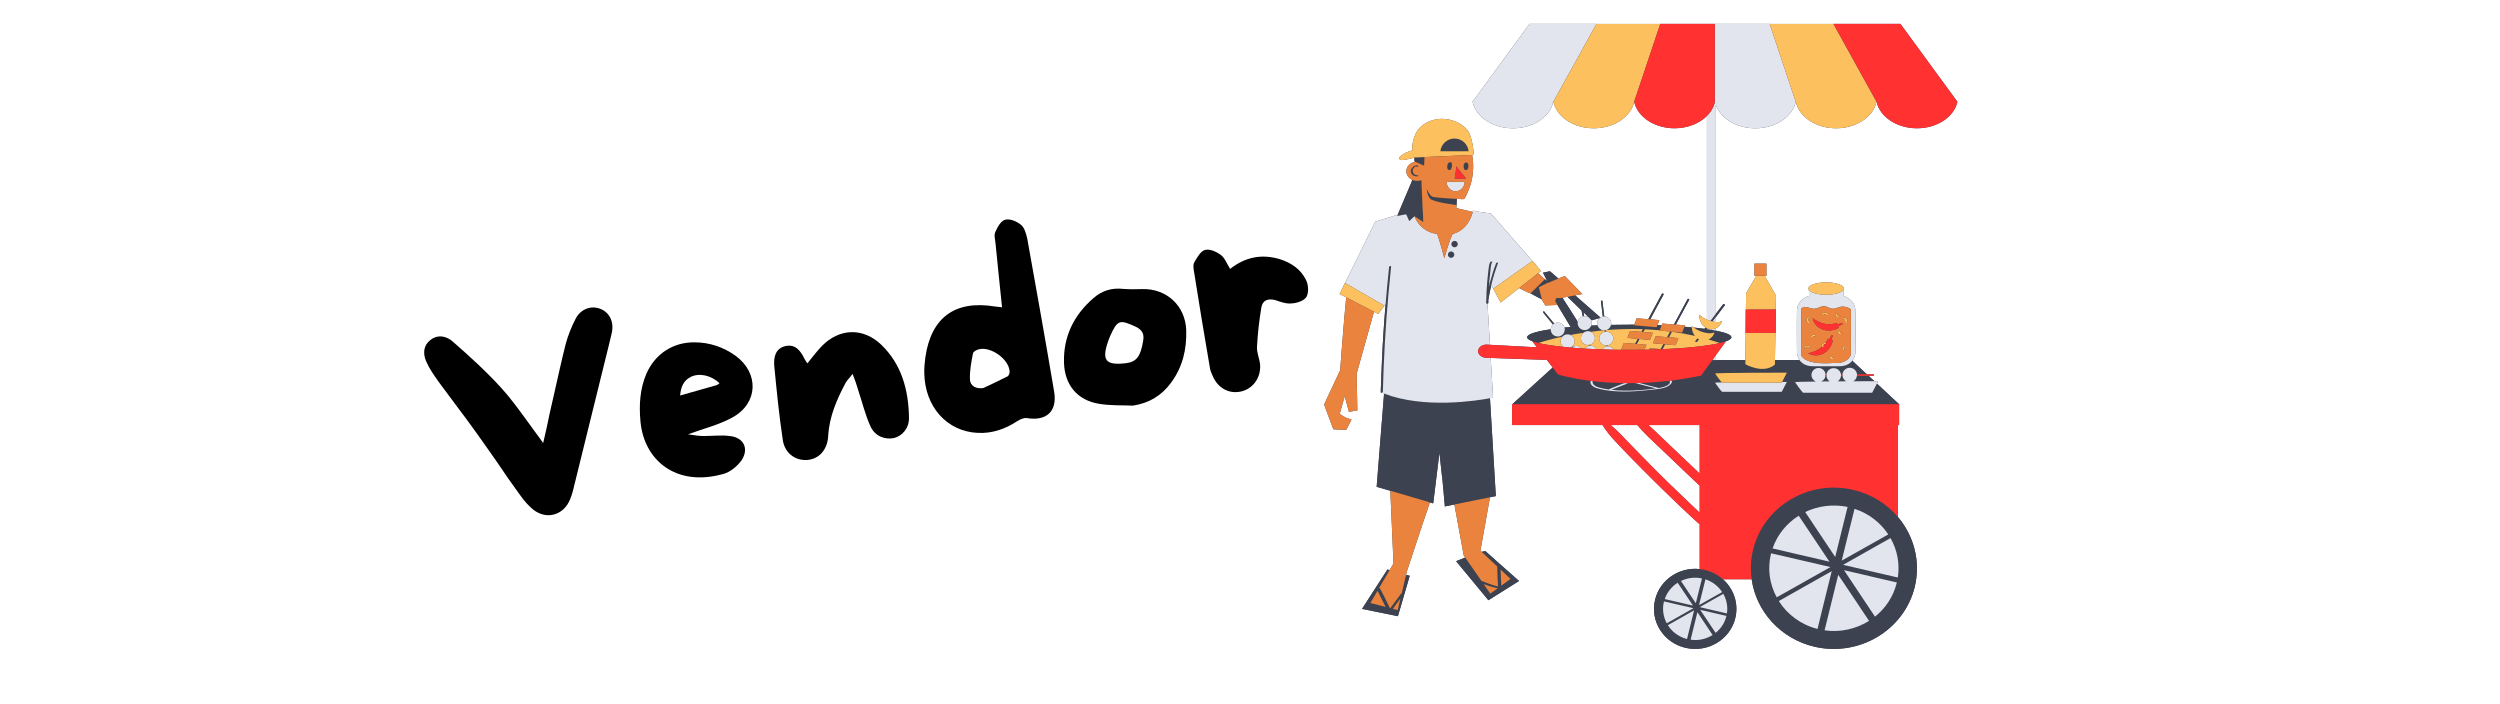 <svg xmlns="http://www.w3.org/2000/svg" xmlns:xlink="http://www.w3.org/1999/xlink" width="142" zoomAndPan="magnify" viewBox="0 0 106.5 30" height="40" preserveAspectRatio="xMidYMid meet" version="1.0"><defs><g/><clipPath id="081d1749dd"><path d="M 56.406 1.012 L 83.387 1.012 L 83.387 27.992 L 56.406 27.992 Z M 56.406 1.012 " clip-rule="nonzero"/></clipPath><clipPath id="83867d8d74"><path d="M 58 5 L 82 5 L 82 27.992 L 58 27.992 Z M 58 5 " clip-rule="nonzero"/></clipPath><clipPath id="308b22d6ec"><path d="M 57 1.012 L 81 1.012 L 81 27.992 L 57 27.992 Z M 57 1.012 " clip-rule="nonzero"/></clipPath><clipPath id="650df4b7a9"><path d="M 57 1.012 L 80 1.012 L 80 17 L 57 17 Z M 57 1.012 " clip-rule="nonzero"/></clipPath><clipPath id="a55ef3b459"><path d="M 56.406 6 L 79 6 L 79 26 L 56.406 26 Z M 56.406 6 " clip-rule="nonzero"/></clipPath><clipPath id="70e91c7098"><path d="M 61 1.012 L 83.387 1.012 L 83.387 25 L 61 25 Z M 61 1.012 " clip-rule="nonzero"/></clipPath></defs><g clip-path="url(#081d1749dd)"><path fill="#3d4251" d="M 83.383 4.332 L 80.957 1.016 L 78.105 1.016 L 79.941 4.332 L 79.938 4.332 L 78.105 1.02 L 75.387 1.02 L 75.387 1.016 L 70.727 1.016 L 70.727 1.02 L 68.008 1.02 L 66.176 4.332 L 66.172 4.332 L 68.008 1.016 L 65.16 1.016 L 62.73 4.332 C 62.867 4.977 63.586 5.465 64.449 5.465 C 65.316 5.465 66.031 4.977 66.172 4.332 C 66.312 4.977 67.031 5.465 67.895 5.465 C 68.758 5.465 69.473 4.977 69.617 4.336 C 69.758 4.977 70.473 5.465 71.336 5.465 C 71.898 5.465 72.398 5.258 72.715 4.938 L 72.715 13.617 C 72.598 13.566 72.488 13.496 72.391 13.406 C 72.383 13.5 72.402 13.598 72.438 13.684 C 72.473 13.777 72.531 13.863 72.609 13.922 C 72.621 13.934 72.637 13.945 72.652 13.953 C 72.641 13.973 72.625 13.988 72.613 14.008 C 72.473 13.988 72.316 13.969 72.156 13.953 C 72.125 13.934 72.098 13.91 72.074 13.887 C 72.07 13.906 72.07 13.926 72.07 13.945 C 71.973 13.934 71.867 13.926 71.758 13.918 L 71.781 13.859 L 71.391 13.828 C 71.492 13.637 71.598 13.445 71.699 13.254 C 71.789 13.094 71.875 12.93 71.961 12.77 C 71.977 12.738 71.902 12.715 71.891 12.742 C 71.695 13.102 71.5 13.461 71.309 13.824 L 70.812 13.781 L 70.785 13.859 C 70.727 13.859 70.664 13.855 70.605 13.852 L 70.688 13.637 L 70.301 13.602 C 70.402 13.41 70.508 13.219 70.609 13.027 C 70.695 12.867 70.785 12.703 70.871 12.543 C 70.887 12.512 70.812 12.488 70.797 12.516 C 70.605 12.875 70.41 13.234 70.215 13.598 L 69.723 13.559 L 69.617 13.832 C 69.547 13.832 69.477 13.832 69.406 13.832 C 69.141 13.832 68.883 13.836 68.629 13.84 C 68.637 13.809 68.641 13.773 68.637 13.738 C 68.617 13.59 68.488 13.484 68.344 13.48 C 68.336 13.406 68.324 13.336 68.316 13.262 C 68.297 13.109 68.281 12.961 68.262 12.809 C 68.258 12.793 68.199 12.809 68.199 12.832 C 68.227 13.051 68.254 13.27 68.281 13.488 C 68.242 13.492 68.211 13.508 68.18 13.527 L 67.102 12.582 L 67.406 12.527 L 66.66 11.758 L 66.387 11.867 L 66.027 11.555 L 65.73 11.617 C 65.73 11.617 65.855 11.867 65.922 11.988 L 65.812 11.891 L 65.812 11.895 L 65.523 11.641 L 65.641 11.551 C 65.641 11.551 65.352 11.164 65.289 11.129 L 63.512 9.094 L 63.043 9.031 L 62.758 8.973 C 62.754 8.992 62.75 9.008 62.742 9.027 L 62.043 8.867 L 62.051 8.668 L 62.059 8.473 C 62.156 8.48 62.238 8.484 62.285 8.484 C 62.328 8.484 62.359 8.484 62.375 8.477 C 62.375 8.477 62.914 7.691 62.715 6.602 C 62.758 6.602 62.781 6.598 62.781 6.598 C 62.797 6.586 62.727 5.789 62.508 5.535 C 62.289 5.281 61.98 5.133 61.668 5.082 C 61.262 5.016 60.824 5.117 60.512 5.414 C 60.273 5.641 60.145 6.039 60.16 6.406 C 59.973 6.461 59.789 6.531 59.652 6.664 C 59.629 6.684 59.609 6.707 59.609 6.734 C 59.605 6.773 59.637 6.801 59.668 6.812 C 59.703 6.824 59.742 6.82 59.777 6.816 C 59.938 6.797 60.098 6.762 60.25 6.711 C 60.254 6.793 60.258 6.875 60.258 6.875 L 60.289 6.891 C 60.074 6.926 59.91 7.094 59.91 7.297 C 59.91 7.453 60.012 7.594 60.16 7.66 C 60.148 7.703 60.133 7.746 60.129 7.762 C 59.918 8.25 59.75 8.664 59.543 9.148 L 59.461 9.172 L 59.438 9.18 L 58.586 9.441 L 57.301 12.055 L 57.297 12.051 L 57.277 12.09 L 57.066 12.527 L 57.348 12.668 C 57.262 13.461 57.09 15.773 57.09 15.773 L 56.406 17.234 L 56.801 18.289 L 57.348 18.312 L 57.574 17.875 L 57.324 17.789 L 57.07 17.637 L 57.285 16.875 L 57.465 17.547 L 57.824 17.48 L 57.793 15.918 L 58.531 13.281 L 58.715 13.375 L 59.027 12.949 C 58.953 13.816 58.898 14.684 58.863 15.551 C 58.852 15.828 58.84 16.105 58.832 16.383 L 58.809 16.703 C 58.812 16.707 58.816 16.707 58.824 16.711 C 58.824 16.711 58.824 16.715 58.824 16.715 C 58.82 16.727 58.84 16.727 58.859 16.727 C 58.895 16.738 58.93 16.754 58.961 16.766 L 58.645 20.738 L 59.227 20.906 L 59.363 24.004 L 59.199 24.285 L 59.105 24.262 L 58.023 25.938 L 59.551 26.25 L 60.055 24.527 L 59.898 24.492 L 59.938 24.324 C 59.938 24.324 60.664 22.117 60.914 21.402 L 61.055 21.445 L 61.32 19.285 L 61.434 20.344 L 61.438 20.328 L 61.551 21.574 L 61.957 21.492 L 62.355 23.664 L 62.418 23.75 L 62.328 23.789 L 62.031 23.906 L 63.406 25.57 L 64.711 24.75 L 63.918 24.047 C 63.918 24.043 63.914 24.039 63.906 24.039 L 63.277 23.477 L 63.117 23.508 L 63.066 23.461 L 63.473 21.184 L 63.723 21.133 L 63.473 16.965 C 63.559 16.949 63.605 16.941 63.605 16.941 L 63.504 15.25 L 65.895 15.332 L 66.145 15.656 L 64.426 17.219 L 64.414 17.219 L 64.414 17.23 L 64.406 17.234 C 64.406 17.234 64.41 17.234 64.414 17.234 L 64.414 18.109 L 68.27 18.109 C 68.414 18.34 68.574 18.551 68.824 18.812 C 68.891 18.883 69 19 69.227 19.238 C 69.402 19.418 69.699 19.727 69.957 19.984 C 70.215 20.238 70.426 20.453 70.426 20.453 C 70.426 20.453 70.605 20.629 70.836 20.855 C 71.062 21.078 71.344 21.352 71.547 21.543 C 71.863 21.844 72.066 22.031 72.168 22.125 C 72.254 22.203 72.332 22.273 72.406 22.336 L 72.406 24.242 C 71.539 24.148 70.715 24.695 70.508 25.543 C 70.281 26.457 70.863 27.379 71.805 27.598 C 72.75 27.816 73.699 27.25 73.922 26.336 C 74.078 25.707 73.852 25.078 73.395 24.676 L 74.621 24.676 C 74.812 26.035 75.844 27.211 77.301 27.551 C 79.199 27.988 81.113 26.848 81.566 25.008 C 81.832 23.918 81.531 22.828 80.852 22.023 L 80.852 18.109 L 80.902 18.109 L 80.902 17.242 C 80.918 17.242 80.926 17.242 80.926 17.242 L 80.902 17.219 L 80.898 17.219 L 79.957 16.34 L 80.008 16.238 C 80.008 16.238 79.949 16.238 79.848 16.238 L 79.598 16.008 C 79.672 16.008 79.742 16.008 79.816 16.008 C 79.836 16.008 79.82 15.941 79.797 15.941 C 79.707 15.941 79.617 15.941 79.527 15.945 L 78.906 15.367 C 79.027 15.215 79.039 15.043 79.039 15.043 C 79.039 15.043 79.051 13.703 79.039 13.223 C 79.027 12.746 78.523 12.605 78.523 12.605 L 78.531 12.348 C 78.543 12.332 78.551 12.312 78.551 12.293 C 78.551 12.145 78.211 12.027 77.797 12.027 C 77.379 12.027 77.039 12.145 77.039 12.293 C 77.039 12.312 77.047 12.332 77.059 12.348 L 77.066 12.605 C 77.066 12.605 76.562 12.746 76.551 13.223 C 76.539 13.703 76.551 15.043 76.551 15.043 C 76.551 15.043 76.562 15.195 76.66 15.34 L 75.613 15.34 L 75.633 14.18 L 75.645 14.18 L 75.656 13.184 L 75.648 13.184 L 75.656 12.59 L 75.176 11.75 L 75.25 11.75 L 75.25 11.23 L 74.738 11.23 L 74.738 11.75 L 74.816 11.75 L 74.383 12.496 L 74.375 13.188 L 74.367 13.188 L 74.359 14.184 L 74.367 14.184 L 74.355 15.34 L 73.098 15.34 L 73.098 15.125 L 73.523 14.543 C 73.516 14.543 73.512 14.547 73.508 14.547 C 73.668 14.492 73.758 14.43 73.758 14.367 C 73.758 14.266 73.516 14.168 73.098 14.086 L 73.098 13.984 C 73.219 13.93 73.312 13.824 73.355 13.699 L 73.332 13.688 C 73.262 13.719 73.18 13.727 73.098 13.719 L 73.098 13.504 C 73.105 13.496 73.109 13.488 73.117 13.48 C 73.238 13.32 73.359 13.16 73.48 13 C 73.5 12.973 73.426 12.934 73.406 12.961 C 73.305 13.094 73.203 13.23 73.098 13.363 L 73.098 4.48 C 73.309 5.051 73.98 5.465 74.777 5.465 C 75.641 5.465 76.355 4.977 76.5 4.336 C 76.641 4.977 77.355 5.465 78.219 5.465 C 79.082 5.465 79.801 4.977 79.941 4.332 C 80.082 4.977 80.801 5.465 81.664 5.465 C 82.527 5.465 83.246 4.977 83.387 4.332 Z M 69.617 4.332 L 69.434 4.332 Z M 60.59 8.746 L 60.598 8.762 L 60.602 8.871 C 60.598 8.828 60.594 8.789 60.59 8.746 Z M 63.461 12.031 L 63.469 12.043 C 63.461 12.078 63.453 12.109 63.445 12.141 Z M 65.535 14.613 C 65.527 14.609 65.52 14.609 65.508 14.605 C 65.52 14.609 65.527 14.609 65.535 14.613 Z M 66.648 13.953 C 66.637 13.918 66.617 13.879 66.59 13.848 C 66.492 13.734 66.328 13.711 66.207 13.785 C 66.16 13.727 66.113 13.672 66.066 13.613 C 65.969 13.496 65.871 13.379 65.773 13.258 C 65.766 13.246 65.723 13.293 65.738 13.312 C 65.875 13.484 66.016 13.652 66.156 13.824 C 66.098 13.879 66.066 13.949 66.062 14.027 C 65.434 14.117 65.055 14.238 65.055 14.367 C 65.055 14.43 65.141 14.488 65.297 14.543 C 65.289 14.539 65.277 14.535 65.27 14.531 L 65.473 14.797 C 64.93 14.766 64.082 14.719 63.473 14.688 L 63.367 12.938 C 63.387 12.93 63.402 12.922 63.402 12.906 C 63.402 12.863 63.402 12.816 63.402 12.773 C 63.438 12.562 63.48 12.352 63.527 12.145 L 63.617 12.297 C 63.613 12.301 63.613 12.301 63.613 12.301 L 63.902 12.836 L 63.918 12.891 L 64.719 12.27 C 64.852 12.348 65.016 12.43 65.211 12.504 L 65.672 12.75 L 65.828 13.012 L 66.348 12.992 L 66.91 13.93 C 66.82 13.938 66.73 13.945 66.648 13.953 Z M 67.211 13.707 C 66.988 13.355 66.586 12.715 66.562 12.688 L 66.516 12.691 L 67.016 12.598 L 66.777 12.645 L 67.371 13.223 C 67.391 13.309 67.406 13.395 67.426 13.48 C 67.312 13.512 67.234 13.602 67.211 13.707 Z M 68.043 13.816 C 68.043 13.832 68.051 13.844 68.055 13.859 C 67.961 13.863 67.875 13.867 67.785 13.871 C 67.805 13.82 67.812 13.762 67.801 13.703 C 67.766 13.559 67.633 13.461 67.488 13.469 C 67.477 13.414 67.465 13.355 67.453 13.297 L 67.809 13.645 L 68.145 13.551 C 68.07 13.613 68.027 13.711 68.043 13.816 Z M 72.406 21.84 C 72.301 21.738 72.109 21.555 71.809 21.273 C 71.605 21.082 71.328 20.812 71.098 20.59 C 70.871 20.363 70.691 20.191 70.691 20.191 C 70.691 20.191 70.48 19.977 70.227 19.723 C 69.969 19.465 69.676 19.16 69.5 18.98 C 69.273 18.742 69.164 18.629 69.094 18.559 C 68.918 18.375 68.77 18.234 68.617 18.109 L 69.754 18.109 C 69.875 18.262 70.016 18.41 70.195 18.586 C 70.266 18.652 70.383 18.762 70.617 18.988 C 70.836 19.199 71.355 19.691 71.355 19.691 C 71.355 19.691 71.793 20.109 72.031 20.336 C 72.184 20.48 72.309 20.598 72.406 20.691 Z M 72.406 20.176 C 72.371 20.141 72.332 20.105 72.293 20.066 C 72.051 19.84 71.617 19.426 71.617 19.426 C 71.617 19.426 71.098 18.93 70.879 18.723 C 70.641 18.496 70.527 18.387 70.457 18.32 C 70.375 18.242 70.297 18.172 70.227 18.109 L 72.406 18.109 Z M 72.715 14.02 C 72.715 14.02 72.711 14.02 72.707 14.02 C 72.711 14.016 72.715 14.012 72.715 14.008 Z M 73.309 14.605 C 73.297 14.609 73.285 14.609 73.27 14.613 C 73.285 14.609 73.297 14.609 73.309 14.605 Z M 76.5 4.332 L 76.496 4.332 L 76.68 4.332 Z M 76.5 4.332 " fill-opacity="1" fill-rule="nonzero"/></g><g clip-path="url(#83867d8d74)"><path fill="#3d4251" d="M 63.473 21.184 L 61.957 21.492 L 61.551 21.574 L 61.438 20.328 L 61.434 20.344 L 61.32 19.285 L 61.055 21.445 L 60.914 21.402 L 59.227 20.906 L 58.645 20.738 L 58.961 16.766 C 60.668 17.426 62.91 17.07 63.473 16.965 L 63.723 21.133 Z M 63.918 24.047 L 64.711 24.75 L 63.406 25.57 L 62.031 23.906 L 62.328 23.789 L 62.418 23.75 L 63.109 24.746 C 63.34 24.84 63.574 24.926 63.816 24.984 C 63.797 24.699 63.785 24.414 63.781 24.129 L 63.117 23.508 L 63.277 23.477 L 63.906 24.039 C 63.914 24.039 63.918 24.043 63.918 24.047 Z M 63.805 25.059 C 63.598 25.02 63.398 24.953 63.203 24.883 L 63.488 25.289 Z M 63.926 24.266 C 63.93 24.492 63.941 24.719 63.957 24.949 L 64.348 24.66 Z M 59.898 24.492 L 60.055 24.527 L 59.551 26.25 L 58.023 25.938 L 59.105 24.262 L 59.199 24.285 L 58.746 25.055 C 58.77 25.055 58.785 25.059 58.793 25.074 C 58.938 25.348 59.074 25.625 59.207 25.902 L 59.23 25.906 C 59.375 25.699 59.535 25.5 59.684 25.293 C 59.688 25.285 59.699 25.277 59.715 25.273 Z M 59.027 25.855 C 58.914 25.625 58.801 25.395 58.684 25.168 L 58.379 25.688 Z M 59.66 25.492 C 59.551 25.641 59.441 25.785 59.336 25.938 L 59.543 25.988 Z M 62.047 8.734 L 62.051 8.668 L 62.059 8.473 C 62.047 8.473 61.184 8.426 61.043 8.387 C 60.898 8.348 60.777 8.047 60.777 8.047 C 60.777 8.047 60.793 8.301 60.922 8.461 C 61.051 8.617 62.047 8.734 62.047 8.734 Z M 60.199 7.469 C 60.254 7.504 60.32 7.516 60.383 7.512 C 60.395 7.512 60.422 7.5 60.426 7.484 C 60.43 7.469 60.402 7.469 60.391 7.469 C 60.285 7.477 60.191 7.395 60.18 7.289 C 60.176 7.234 60.195 7.184 60.234 7.145 C 60.262 7.117 60.309 7.074 60.355 7.098 C 60.371 7.105 60.395 7.098 60.41 7.09 C 60.422 7.082 60.434 7.066 60.418 7.059 C 60.312 7.004 60.176 7.102 60.125 7.191 C 60.07 7.289 60.109 7.41 60.199 7.469 Z M 67.426 13.48 C 67.43 13.48 67.438 13.477 67.445 13.477 C 67.457 13.473 67.473 13.473 67.488 13.469 C 67.477 13.414 67.465 13.355 67.453 13.297 L 67.809 13.645 L 68.145 13.551 C 68.156 13.543 68.168 13.535 68.18 13.527 L 67.102 12.582 L 67.016 12.598 L 66.777 12.645 L 67.371 13.223 C 67.391 13.309 67.406 13.395 67.426 13.48 Z M 65.812 11.895 L 65.199 12.5 L 65.211 12.504 L 65.672 12.75 L 65.684 12.758 L 65.555 12.234 L 65.949 12.039 C 65.953 12.043 65.953 12.047 65.957 12.047 L 66.387 11.867 L 66.027 11.555 L 65.73 11.617 C 65.73 11.617 65.855 11.867 65.922 11.988 L 65.812 11.891 Z M 60.289 6.891 L 60.668 7.059 L 60.684 6.691 C 60.547 6.699 60.402 6.703 60.254 6.711 C 60.25 6.711 60.25 6.711 60.25 6.711 C 60.254 6.793 60.258 6.875 60.258 6.875 Z M 59.902 9.141 C 59.914 9.148 59.918 9.16 59.926 9.176 C 59.961 9.254 60 9.336 60.035 9.418 C 60.109 9.352 60.18 9.281 60.254 9.215 C 60.254 9.211 60.258 9.211 60.258 9.211 C 60.359 9.289 60.531 9.383 60.629 9.457 C 60.629 9.254 60.617 9.059 60.602 8.871 C 60.598 8.828 60.594 8.789 60.59 8.746 L 60.598 8.762 L 60.551 7.676 C 60.496 7.695 60.438 7.707 60.371 7.707 C 60.297 7.707 60.223 7.691 60.16 7.66 C 60.148 7.703 60.133 7.746 60.129 7.762 C 59.918 8.25 59.75 8.664 59.543 9.148 C 59.535 9.168 59.527 9.184 59.52 9.203 C 59.629 9.18 59.738 9.16 59.848 9.137 C 59.867 9.133 59.887 9.129 59.902 9.141 Z M 62.102 10.398 C 62.102 10.324 62.043 10.262 61.965 10.262 C 61.891 10.262 61.828 10.324 61.828 10.398 C 61.828 10.473 61.891 10.535 61.965 10.535 C 62.043 10.535 62.102 10.473 62.102 10.398 Z M 61.68 10.848 C 61.68 10.922 61.742 10.984 61.816 10.984 C 61.895 10.984 61.953 10.922 61.953 10.848 C 61.953 10.773 61.895 10.711 61.816 10.711 C 61.742 10.711 61.68 10.773 61.68 10.848 Z M 61.797 6.91 C 61.781 6.906 61.762 6.91 61.75 6.918 C 61.73 6.918 61.711 6.93 61.699 6.945 C 61.664 7 61.648 7.066 61.652 7.129 C 61.652 7.16 61.66 7.191 61.676 7.215 C 61.703 7.25 61.75 7.25 61.785 7.23 C 61.816 7.211 61.832 7.176 61.84 7.145 C 61.852 7.113 61.855 7.078 61.855 7.047 C 61.855 7.012 61.852 6.977 61.84 6.945 C 61.832 6.926 61.82 6.914 61.797 6.91 Z M 62.516 6.938 C 62.535 6.957 62.547 6.992 62.551 7.023 C 62.559 7.055 62.555 7.086 62.551 7.117 C 62.547 7.145 62.539 7.176 62.523 7.199 C 62.504 7.234 62.457 7.254 62.418 7.242 C 62.387 7.23 62.371 7.207 62.363 7.18 C 62.344 7.113 62.348 7.039 62.367 6.977 C 62.375 6.957 62.395 6.949 62.41 6.945 C 62.438 6.918 62.488 6.906 62.516 6.938 Z M 62.473 7.191 C 62.473 7.191 62.473 7.191 62.469 7.191 C 62.473 7.191 62.473 7.191 62.473 7.191 Z M 62.48 6.961 C 62.484 6.961 62.48 6.961 62.48 6.961 Z M 58.859 16.727 C 58.883 16.723 58.91 16.711 58.91 16.691 C 58.945 15.301 59.023 13.91 59.148 12.523 C 59.184 12.133 59.223 11.742 59.262 11.352 C 59.266 11.32 59.18 11.336 59.176 11.363 C 59.121 11.891 59.07 12.422 59.027 12.949 C 58.953 13.816 58.898 14.684 58.863 15.551 C 58.852 15.828 58.84 16.105 58.832 16.383 C 58.828 16.492 58.824 16.602 58.824 16.711 C 58.824 16.711 58.824 16.715 58.824 16.715 C 58.82 16.727 58.84 16.727 58.859 16.727 Z M 63.316 12.883 C 63.316 12.891 63.312 12.902 63.312 12.914 C 63.312 12.938 63.344 12.941 63.367 12.938 C 63.387 12.93 63.402 12.922 63.402 12.906 C 63.402 12.863 63.402 12.816 63.402 12.773 C 63.438 12.562 63.48 12.352 63.527 12.145 C 63.605 11.824 63.703 11.508 63.82 11.199 C 63.828 11.176 63.742 11.188 63.734 11.211 C 63.629 11.484 63.543 11.762 63.469 12.043 C 63.461 12.078 63.453 12.109 63.445 12.141 C 63.438 12.172 63.43 12.199 63.426 12.23 C 63.43 12.16 63.434 12.09 63.441 12.02 C 63.453 11.871 63.469 11.723 63.488 11.574 C 63.504 11.445 63.5 11.281 63.566 11.168 C 63.59 11.129 63.504 11.133 63.484 11.164 C 63.422 11.273 63.422 11.418 63.402 11.543 C 63.383 11.695 63.367 11.848 63.355 12 C 63.332 12.262 63.32 12.527 63.316 12.793 C 63.312 12.82 63.309 12.844 63.305 12.867 C 63.305 12.875 63.309 12.879 63.316 12.883 Z M 61.961 5.902 C 61.648 5.902 61.391 6.141 61.359 6.445 L 62.562 6.445 C 62.535 6.141 62.277 5.902 61.961 5.902 Z M 79.105 16.012 C 79.094 16.109 79.035 16.195 78.953 16.242 C 79.336 16.242 79.664 16.238 79.848 16.238 L 79.598 16.008 C 79.512 16.008 79.426 16.012 79.336 16.012 C 79.262 16.012 79.184 16.012 79.105 16.012 Z M 77.809 16.023 C 77.793 16.027 77.777 16.027 77.766 16.027 C 77.746 16.129 77.676 16.211 77.582 16.25 C 77.699 16.25 77.82 16.246 77.945 16.246 C 77.871 16.199 77.816 16.117 77.809 16.023 Z M 64.414 17.23 L 64.406 17.234 C 64.406 17.234 64.41 17.234 64.414 17.234 Z M 78.426 16.02 C 78.414 16.113 78.363 16.195 78.289 16.246 C 78.41 16.246 78.531 16.242 78.648 16.242 C 78.566 16.195 78.504 16.117 78.492 16.02 C 78.469 16.02 78.445 16.02 78.426 16.02 Z M 71.125 16.223 C 70.672 16.273 70.238 16.305 69.84 16.316 C 70.113 16.387 70.391 16.461 70.664 16.531 C 70.797 16.512 71.219 16.414 71.125 16.223 Z M 70.543 16.547 C 70.25 16.473 69.957 16.398 69.664 16.32 C 69.562 16.324 69.465 16.324 69.363 16.324 C 69.125 16.414 68.883 16.508 68.645 16.605 C 68.828 16.629 69.012 16.641 69.191 16.641 C 69.641 16.645 70.098 16.609 70.543 16.547 Z M 67.852 16.324 C 67.887 16.414 67.992 16.469 68.082 16.496 C 68.199 16.535 68.324 16.559 68.449 16.578 C 68.477 16.586 68.508 16.586 68.539 16.594 C 68.543 16.586 68.547 16.578 68.562 16.574 C 68.77 16.484 68.98 16.402 69.195 16.32 C 68.684 16.312 68.23 16.281 67.848 16.234 C 67.836 16.262 67.836 16.289 67.852 16.324 Z M 80.902 17.219 L 80.902 17.242 C 80.918 17.242 80.926 17.242 80.926 17.242 Z M 80.898 17.219 L 64.426 17.219 L 66.145 15.656 L 66.375 15.953 C 66.375 15.953 66.887 16.113 67.77 16.227 C 67.691 16.363 67.887 16.496 68.02 16.535 C 68.281 16.613 68.562 16.652 68.836 16.668 C 69.402 16.707 69.973 16.648 70.535 16.582 C 70.566 16.578 70.598 16.574 70.629 16.57 C 70.629 16.57 70.633 16.57 70.633 16.574 C 70.641 16.574 70.656 16.57 70.672 16.566 C 70.852 16.539 71.051 16.492 71.168 16.363 C 71.223 16.309 71.23 16.258 71.215 16.211 C 71.613 16.16 72.035 16.094 72.469 16 L 72.945 15.34 L 74.355 15.34 L 74.352 15.516 C 74.352 15.516 75.121 15.957 75.613 15.527 L 75.613 15.34 L 76.66 15.34 C 76.754 15.473 76.926 15.602 77.234 15.602 C 77.461 15.602 77.609 15.602 77.707 15.602 C 77.883 15.602 77.883 15.602 77.883 15.602 C 77.98 15.602 78.129 15.602 78.355 15.602 C 78.645 15.602 78.812 15.488 78.906 15.367 L 79.527 15.945 C 79.391 15.945 79.25 15.945 79.109 15.949 C 79.094 15.789 78.957 15.664 78.793 15.668 C 78.629 15.672 78.5 15.797 78.488 15.953 C 78.469 15.953 78.445 15.953 78.426 15.953 C 78.406 15.797 78.27 15.68 78.109 15.684 C 77.949 15.684 77.82 15.809 77.805 15.961 C 77.793 15.961 77.781 15.961 77.77 15.961 C 77.762 15.801 77.625 15.672 77.461 15.676 C 77.297 15.68 77.164 15.816 77.168 15.98 C 77.172 16.105 77.25 16.211 77.359 16.254 C 76.848 16.258 76.469 16.27 76.469 16.281 C 76.469 16.281 76.777 16.73 76.82 16.73 C 76.863 16.73 79.754 16.73 79.754 16.73 L 79.957 16.34 Z M 75.918 16.27 L 76.121 15.875 C 76.121 15.875 73.062 15.875 73.062 15.914 C 73.062 15.914 73.281 16.23 73.352 16.289 C 73.172 16.293 73.062 16.297 73.062 16.305 C 73.062 16.305 73.332 16.691 73.367 16.691 C 73.402 16.691 75.902 16.691 75.902 16.691 L 76.121 16.27 C 76.121 16.27 76.043 16.27 75.918 16.27 Z M 81.566 25.008 C 81.113 26.848 79.199 27.988 77.301 27.551 C 75.844 27.211 74.812 26.035 74.621 24.676 C 74.562 24.262 74.578 23.836 74.684 23.41 C 75.137 21.566 77.051 20.426 78.945 20.867 C 79.723 21.047 80.379 21.465 80.852 22.023 C 81.531 22.828 81.832 23.918 81.566 25.008 Z M 78.812 22.445 C 78.695 22.926 78.578 23.402 78.457 23.883 C 79.121 23.512 79.781 23.137 80.441 22.766 C 80.109 22.266 79.613 21.875 79.004 21.676 C 78.938 21.934 78.875 22.188 78.812 22.445 Z M 76.902 21.812 C 77.098 22.105 77.293 22.398 77.488 22.691 C 77.719 23.035 77.949 23.383 78.18 23.727 C 78.355 23.016 78.531 22.305 78.707 21.594 C 78.074 21.465 77.441 21.555 76.902 21.812 Z M 75.512 23.363 C 75.891 23.453 76.27 23.539 76.648 23.629 C 77.074 23.727 77.504 23.828 77.934 23.926 C 77.5 23.273 77.062 22.621 76.625 21.969 C 76.117 22.289 75.715 22.773 75.512 23.363 Z M 75.688 25.445 C 75.988 25.273 76.293 25.105 76.598 24.934 C 77.059 24.672 77.516 24.414 77.977 24.156 C 77.133 23.961 76.293 23.766 75.449 23.57 C 75.449 23.574 75.449 23.582 75.445 23.586 C 75.285 24.238 75.387 24.895 75.688 25.445 Z M 77.676 25.77 C 77.797 25.293 77.914 24.812 78.031 24.332 C 77.281 24.758 76.527 25.18 75.777 25.605 C 76.137 26.172 76.715 26.613 77.426 26.793 C 77.508 26.453 77.594 26.109 77.676 25.77 Z M 79.621 26.449 C 79.414 26.141 79.207 25.832 79.004 25.523 C 78.773 25.18 78.539 24.832 78.309 24.488 C 78.117 25.277 77.922 26.066 77.727 26.852 C 78.406 26.949 79.074 26.793 79.621 26.449 Z M 80.805 24.812 C 80.484 24.738 80.164 24.664 79.844 24.59 C 79.414 24.488 78.984 24.391 78.555 24.289 C 78.996 24.949 79.438 25.609 79.875 26.27 C 80.324 25.91 80.656 25.418 80.801 24.828 C 80.805 24.824 80.805 24.82 80.805 24.812 Z M 80.535 22.922 C 80.32 23.043 80.105 23.164 79.891 23.285 C 79.434 23.543 78.973 23.801 78.516 24.062 C 79.293 24.242 80.07 24.422 80.848 24.602 C 80.938 24.008 80.82 23.418 80.535 22.922 Z M 73.922 26.336 C 73.699 27.25 72.75 27.816 71.805 27.598 C 70.863 27.379 70.281 26.457 70.508 25.543 C 70.715 24.695 71.539 24.148 72.406 24.242 C 72.477 24.25 72.551 24.262 72.621 24.277 C 72.922 24.348 73.184 24.488 73.395 24.676 C 73.852 25.078 74.078 25.707 73.922 26.336 Z M 72.379 25.777 C 72.707 25.59 73.035 25.406 73.363 25.223 C 73.199 24.973 72.953 24.777 72.652 24.68 C 72.562 25.047 72.473 25.41 72.379 25.777 Z M 71.609 24.75 C 71.82 25.066 72.031 25.383 72.242 25.699 C 72.328 25.348 72.418 24.992 72.504 24.641 C 72.188 24.574 71.875 24.621 71.609 24.75 Z M 70.918 25.52 C 71.32 25.613 71.719 25.703 72.121 25.797 C 71.902 25.473 71.688 25.148 71.469 24.824 C 71.219 24.984 71.02 25.223 70.918 25.52 Z M 71.004 26.551 C 71.383 26.34 71.762 26.125 72.141 25.91 C 71.723 25.816 71.305 25.719 70.887 25.621 C 70.887 25.625 70.887 25.625 70.883 25.629 C 70.805 25.953 70.855 26.277 71.004 26.551 Z M 71.867 27.223 C 71.969 26.812 72.066 26.406 72.168 26 C 71.797 26.211 71.422 26.422 71.051 26.633 C 71.227 26.914 71.516 27.133 71.867 27.223 Z M 72.957 27.051 C 72.742 26.727 72.523 26.402 72.309 26.078 C 72.211 26.469 72.113 26.859 72.02 27.25 C 72.355 27.301 72.688 27.223 72.957 27.051 Z M 73.547 26.238 C 73.172 26.152 72.801 26.066 72.43 25.98 C 72.648 26.305 72.867 26.633 73.086 26.961 C 73.305 26.785 73.473 26.539 73.543 26.246 C 73.547 26.242 73.547 26.242 73.547 26.238 Z M 73.414 25.297 C 73.078 25.488 72.742 25.676 72.41 25.863 C 72.793 25.953 73.18 26.043 73.566 26.133 C 73.613 25.836 73.551 25.547 73.414 25.297 Z M 73.016 14.164 L 73.035 14.176 C 72.996 14.301 72.902 14.406 72.785 14.461 C 72.945 14.508 73.109 14.559 73.27 14.613 C 73.285 14.609 73.297 14.609 73.309 14.605 C 73.32 14.602 73.336 14.598 73.348 14.594 C 73.367 14.59 73.387 14.586 73.406 14.578 C 73.418 14.574 73.426 14.574 73.438 14.57 C 73.453 14.566 73.465 14.562 73.477 14.559 C 73.488 14.555 73.5 14.551 73.508 14.547 C 73.668 14.492 73.758 14.43 73.758 14.367 C 73.758 14.266 73.516 14.168 73.098 14.086 C 72.984 14.062 72.855 14.039 72.715 14.02 C 72.715 14.02 72.711 14.02 72.707 14.02 C 72.711 14.016 72.715 14.012 72.715 14.008 C 72.723 14.004 72.727 13.996 72.73 13.992 C 72.703 13.98 72.676 13.969 72.652 13.953 C 72.641 13.973 72.625 13.988 72.613 14.008 C 72.473 13.988 72.316 13.969 72.156 13.953 C 72.324 14.082 72.527 14.164 72.738 14.191 C 72.832 14.203 72.93 14.203 73.016 14.164 Z M 68.387 14.129 C 68.398 14.129 68.41 14.129 68.422 14.129 C 68.422 14.105 68.418 14.086 68.414 14.062 C 68.902 14.023 69.43 14.004 69.984 14.023 C 69.965 14.062 69.945 14.098 69.926 14.137 L 70.008 14.145 C 70.031 14.105 70.051 14.066 70.07 14.027 C 70.277 14.039 70.488 14.051 70.703 14.07 L 70.785 13.859 C 70.727 13.859 70.664 13.855 70.605 13.852 L 70.57 13.941 L 69.609 13.855 L 69.617 13.832 C 69.547 13.832 69.477 13.832 69.406 13.832 C 69.141 13.832 68.883 13.836 68.629 13.84 C 68.602 13.957 68.508 14.055 68.379 14.07 C 68.371 14.07 68.359 14.07 68.352 14.07 C 68.355 14.094 68.355 14.113 68.359 14.137 C 68.367 14.133 68.379 14.129 68.387 14.129 Z M 71.102 14.367 C 71.145 14.289 71.184 14.211 71.227 14.133 C 71.547 14.176 71.875 14.234 72.203 14.309 C 72.168 14.266 72.141 14.215 72.117 14.164 C 72.09 14.094 72.074 14.02 72.07 13.945 C 71.973 13.934 71.867 13.926 71.758 13.918 L 71.66 14.168 L 71.137 14.121 C 71.141 14.121 71.145 14.121 71.148 14.121 C 71.102 14.203 71.059 14.281 71.016 14.363 Z M 65.297 14.543 C 65.312 14.547 65.324 14.555 65.34 14.559 C 65.355 14.562 65.371 14.566 65.391 14.574 C 65.402 14.578 65.414 14.582 65.426 14.582 C 65.441 14.586 65.453 14.59 65.469 14.594 C 65.48 14.598 65.496 14.602 65.508 14.605 C 65.52 14.609 65.527 14.609 65.535 14.613 C 65.684 14.562 66.043 14.453 66.562 14.34 C 66.57 14.328 66.578 14.32 66.59 14.312 C 66.68 14.234 66.801 14.223 66.902 14.27 C 67.074 14.238 67.262 14.203 67.457 14.176 C 67.492 14.145 67.535 14.125 67.582 14.113 C 67.645 14.102 67.707 14.109 67.762 14.133 C 67.941 14.109 68.125 14.09 68.316 14.07 C 68.191 14.062 68.09 13.977 68.055 13.859 C 67.961 13.863 67.875 13.867 67.785 13.871 C 67.75 13.961 67.672 14.035 67.57 14.055 C 67.406 14.09 67.25 13.988 67.215 13.828 C 67.207 13.789 67.207 13.746 67.211 13.707 C 66.988 13.355 66.586 12.715 66.562 12.688 L 66.516 12.691 L 66.285 12.703 L 66.254 12.832 L 66.348 12.992 L 66.91 13.93 C 66.82 13.938 66.73 13.945 66.648 13.953 C 66.68 14.062 66.645 14.188 66.551 14.266 C 66.426 14.371 66.234 14.352 66.129 14.227 C 66.082 14.168 66.059 14.098 66.062 14.027 C 65.434 14.117 65.055 14.238 65.055 14.367 C 65.055 14.43 65.141 14.488 65.297 14.543 Z M 65.738 13.312 C 65.875 13.484 66.016 13.652 66.156 13.824 C 66.16 13.82 66.164 13.812 66.168 13.809 C 66.18 13.801 66.191 13.793 66.207 13.785 C 66.16 13.727 66.113 13.672 66.066 13.613 C 65.969 13.496 65.871 13.379 65.773 13.258 C 65.766 13.246 65.723 13.293 65.738 13.312 Z M 66.941 14.785 C 66.949 14.793 66.957 14.801 66.961 14.809 C 66.965 14.812 66.969 14.812 66.973 14.812 C 66.98 14.809 66.98 14.801 66.988 14.797 C 66.996 14.789 67.008 14.785 67.02 14.777 C 67.008 14.766 67 14.758 66.992 14.746 C 66.984 14.754 66.98 14.762 66.973 14.766 C 66.965 14.773 66.953 14.781 66.941 14.785 Z M 73.098 13.504 C 73.105 13.496 73.109 13.488 73.117 13.48 C 73.238 13.32 73.359 13.16 73.48 13 C 73.5 12.973 73.426 12.934 73.406 12.961 C 73.305 13.094 73.203 13.23 73.098 13.363 C 73.02 13.469 72.941 13.57 72.863 13.672 C 72.895 13.684 72.922 13.691 72.953 13.695 C 73 13.633 73.051 13.566 73.098 13.504 Z M 72.289 14.574 C 72.316 14.535 72.348 14.496 72.379 14.457 C 72.352 14.441 72.328 14.43 72.305 14.414 C 72.27 14.457 72.238 14.504 72.203 14.551 C 72.23 14.559 72.258 14.566 72.289 14.574 Z M 67.672 14.695 C 67.676 14.711 67.676 14.723 67.68 14.734 C 67.688 14.734 67.695 14.73 67.707 14.727 C 67.719 14.727 67.73 14.723 67.742 14.723 C 67.738 14.711 67.738 14.699 67.734 14.684 C 67.727 14.688 67.719 14.691 67.707 14.691 C 67.695 14.695 67.684 14.695 67.672 14.695 Z M 68.301 13.48 C 68.316 13.48 68.328 13.48 68.344 13.48 C 68.336 13.406 68.324 13.336 68.316 13.262 C 68.297 13.109 68.281 12.961 68.262 12.809 C 68.258 12.793 68.199 12.809 68.199 12.832 C 68.227 13.051 68.254 13.27 68.281 13.488 C 68.285 13.484 68.293 13.484 68.301 13.48 Z M 68.5 14.75 C 68.496 14.738 68.496 14.723 68.492 14.711 C 68.484 14.711 68.477 14.715 68.465 14.719 C 68.453 14.719 68.441 14.719 68.43 14.719 C 68.434 14.73 68.434 14.742 68.434 14.758 C 68.445 14.754 68.453 14.754 68.461 14.75 C 68.473 14.75 68.488 14.75 68.5 14.75 Z M 70.609 13.027 C 70.695 12.867 70.785 12.703 70.871 12.543 C 70.887 12.512 70.812 12.488 70.797 12.516 C 70.605 12.875 70.41 13.234 70.215 13.598 L 70.301 13.602 C 70.402 13.41 70.508 13.219 70.609 13.027 Z M 69.848 14.441 L 69.766 14.434 C 69.727 14.504 69.688 14.574 69.652 14.645 L 69.734 14.652 C 69.773 14.582 69.809 14.512 69.848 14.441 Z M 71.699 13.254 C 71.789 13.094 71.875 12.93 71.961 12.77 C 71.977 12.738 71.902 12.715 71.891 12.742 C 71.695 13.102 71.5 13.461 71.309 13.824 L 71.391 13.828 C 71.492 13.637 71.598 13.445 71.699 13.254 Z M 70.742 14.871 L 70.785 14.875 C 70.801 14.875 70.812 14.875 70.828 14.875 C 70.867 14.805 70.902 14.734 70.938 14.668 L 70.855 14.66 C 70.816 14.73 70.781 14.801 70.742 14.871 Z M 70.742 14.871 " fill-opacity="1" fill-rule="nonzero"/></g><g clip-path="url(#308b22d6ec)"><path fill="#e2e5ed" d="M 61.629 7.789 L 61.617 7.758 C 61.684 7.742 61.754 7.742 61.824 7.742 C 62.012 7.746 62.199 7.75 62.391 7.75 C 62.395 7.883 62.328 8.016 62.215 8.086 C 62.105 8.16 61.953 8.168 61.836 8.105 C 61.719 8.047 61.637 7.922 61.629 7.789 Z M 63.512 9.094 L 65.289 11.129 C 65.285 11.129 65.285 11.129 65.281 11.129 C 65.246 11.129 63.723 12.223 63.617 12.297 L 63.527 12.145 C 63.605 11.824 63.703 11.508 63.82 11.199 C 63.828 11.176 63.742 11.188 63.734 11.211 C 63.629 11.484 63.543 11.762 63.469 12.043 L 63.461 12.031 L 63.445 12.141 C 63.438 12.172 63.43 12.199 63.426 12.23 C 63.43 12.16 63.434 12.09 63.441 12.02 C 63.453 11.871 63.469 11.723 63.488 11.574 C 63.504 11.445 63.5 11.281 63.566 11.168 C 63.59 11.129 63.504 11.133 63.484 11.164 C 63.422 11.273 63.422 11.418 63.402 11.543 C 63.383 11.695 63.367 11.848 63.355 12 C 63.332 12.262 63.32 12.527 63.316 12.793 C 63.312 12.82 63.309 12.844 63.305 12.867 C 63.305 12.875 63.309 12.879 63.316 12.883 C 63.316 12.891 63.312 12.902 63.312 12.914 C 63.312 12.938 63.344 12.941 63.367 12.938 L 63.473 14.688 C 63.43 14.684 63.391 14.684 63.348 14.68 C 63.07 14.664 62.879 14.895 63.008 15.09 C 63.066 15.18 63.18 15.238 63.309 15.242 L 63.504 15.25 L 63.605 16.941 C 63.605 16.941 63.559 16.949 63.473 16.965 C 62.91 17.07 60.668 17.426 58.961 16.766 C 58.93 16.754 58.895 16.738 58.859 16.727 C 58.883 16.723 58.91 16.711 58.91 16.691 C 58.945 15.301 59.023 13.91 59.148 12.523 C 59.184 12.133 59.223 11.742 59.262 11.352 C 59.266 11.32 59.18 11.336 59.176 11.363 C 59.121 11.891 59.07 12.422 59.027 12.949 L 58.715 13.375 L 58.965 13.016 L 57.301 12.055 L 58.586 9.441 L 59.438 9.18 L 59.461 9.172 L 59.543 9.148 C 59.535 9.168 59.527 9.184 59.52 9.203 C 59.629 9.18 59.738 9.16 59.848 9.137 C 59.867 9.133 59.887 9.129 59.902 9.141 C 59.914 9.148 59.918 9.16 59.926 9.176 C 59.961 9.254 60 9.336 60.035 9.418 C 60.109 9.352 60.18 9.281 60.254 9.215 C 60.426 9.621 60.758 9.91 61.223 9.965 C 61.332 10.242 61.527 11 61.527 11 C 61.527 11 61.746 10.211 61.883 9.965 C 62.34 9.852 62.621 9.477 62.742 9.027 C 62.75 9.008 62.754 8.992 62.758 8.973 L 63.043 9.031 Z M 61.953 10.848 C 61.953 10.773 61.895 10.711 61.816 10.711 C 61.742 10.711 61.68 10.773 61.68 10.848 C 61.68 10.922 61.742 10.984 61.816 10.984 C 61.895 10.984 61.953 10.922 61.953 10.848 Z M 62.102 10.398 C 62.102 10.324 62.043 10.262 61.965 10.262 C 61.891 10.262 61.828 10.324 61.828 10.398 C 61.828 10.473 61.891 10.535 61.965 10.535 C 62.043 10.535 62.102 10.473 62.102 10.398 Z M 58.824 16.711 C 58.824 16.602 58.828 16.492 58.832 16.383 L 58.809 16.703 C 58.812 16.707 58.816 16.707 58.824 16.711 Z M 72.945 15.34 L 73.098 15.34 L 73.098 15.125 Z M 73.098 13.984 C 73.082 13.992 73.062 14 73.039 14.004 C 72.938 14.035 72.828 14.031 72.73 13.992 C 72.727 13.996 72.723 14.004 72.715 14.008 L 72.715 14.02 C 72.855 14.039 72.984 14.062 73.098 14.086 Z M 73.059 13.715 C 73.07 13.715 73.086 13.719 73.098 13.719 L 73.098 13.504 C 73.051 13.566 73 13.633 72.953 13.695 C 72.988 13.703 73.023 13.711 73.059 13.715 Z M 75.777 25.605 C 76.137 26.172 76.715 26.613 77.426 26.793 C 77.508 26.453 77.594 26.109 77.676 25.77 C 77.797 25.293 77.914 24.812 78.031 24.332 C 77.281 24.758 76.527 25.18 75.777 25.605 Z M 78.555 24.289 C 78.996 24.949 79.438 25.609 79.875 26.27 C 80.324 25.91 80.656 25.418 80.801 24.828 C 80.805 24.824 80.805 24.82 80.805 24.812 C 80.484 24.738 80.164 24.664 79.844 24.59 C 79.414 24.488 78.984 24.391 78.555 24.289 Z M 77.977 24.156 C 77.133 23.961 76.293 23.766 75.449 23.57 C 75.449 23.574 75.449 23.582 75.445 23.586 C 75.285 24.238 75.387 24.895 75.688 25.445 C 75.988 25.273 76.293 25.105 76.598 24.934 C 77.059 24.672 77.516 24.414 77.977 24.156 Z M 78.309 24.488 C 78.117 25.277 77.922 26.066 77.727 26.852 C 78.406 26.949 79.074 26.793 79.621 26.449 C 79.414 26.141 79.207 25.832 79.004 25.523 C 78.773 25.18 78.539 24.832 78.309 24.488 Z M 78.707 21.594 C 78.074 21.465 77.441 21.555 76.902 21.812 C 77.098 22.105 77.293 22.398 77.488 22.691 C 77.719 23.035 77.949 23.383 78.18 23.727 C 78.355 23.016 78.531 22.305 78.707 21.594 Z M 77.934 23.926 C 77.5 23.273 77.062 22.621 76.625 21.969 C 76.117 22.289 75.715 22.773 75.512 23.363 C 75.891 23.453 76.27 23.539 76.648 23.629 C 77.074 23.727 77.504 23.828 77.934 23.926 Z M 78.812 22.445 C 78.695 22.926 78.578 23.402 78.457 23.883 C 79.121 23.512 79.781 23.137 80.441 22.766 C 80.109 22.266 79.613 21.875 79.004 21.676 C 78.938 21.934 78.875 22.188 78.812 22.445 Z M 80.535 22.922 C 80.32 23.043 80.105 23.164 79.891 23.285 C 79.434 23.543 78.973 23.801 78.516 24.062 C 79.293 24.242 80.07 24.422 80.848 24.602 C 80.938 24.008 80.82 23.418 80.535 22.922 Z M 73.367 16.691 C 73.402 16.691 75.902 16.691 75.902 16.691 L 76.121 16.27 C 76.121 16.27 76.043 16.27 75.918 16.27 L 75.902 16.301 C 75.902 16.301 73.402 16.301 73.367 16.301 C 73.363 16.301 73.355 16.293 73.352 16.289 C 73.172 16.293 73.062 16.297 73.062 16.305 C 73.062 16.305 73.332 16.691 73.367 16.691 Z M 66.172 4.332 L 68.008 1.016 L 65.16 1.016 L 62.73 4.332 C 62.867 4.977 63.586 5.465 64.449 5.465 C 65.316 5.465 66.031 4.977 66.172 4.332 Z M 72.863 13.672 C 72.812 13.66 72.766 13.641 72.715 13.617 L 72.715 4.938 C 72.883 4.773 72.996 4.578 73.051 4.363 L 73.051 1.016 L 75.387 1.016 L 75.387 1.02 L 76.496 4.332 C 76.496 4.332 76.5 4.332 76.5 4.336 C 76.355 4.977 75.641 5.465 74.777 5.465 C 73.98 5.465 73.309 5.051 73.098 4.48 L 73.098 13.363 C 73.02 13.469 72.941 13.57 72.863 13.672 Z M 73.059 4.363 L 73.062 4.363 Z M 70.887 25.621 C 70.887 25.625 70.887 25.625 70.883 25.629 C 70.805 25.953 70.855 26.277 71.004 26.551 C 71.383 26.34 71.762 26.125 72.141 25.91 C 71.723 25.816 71.305 25.719 70.887 25.621 Z M 73.086 26.961 C 73.305 26.785 73.473 26.539 73.543 26.246 C 73.547 26.242 73.547 26.242 73.547 26.238 C 73.172 26.152 72.801 26.066 72.43 25.98 C 72.648 26.305 72.867 26.633 73.086 26.961 Z M 73.363 25.223 C 73.199 24.973 72.953 24.777 72.652 24.68 C 72.562 25.047 72.473 25.41 72.379 25.777 C 72.707 25.59 73.035 25.406 73.363 25.223 Z M 72.02 27.25 C 72.355 27.301 72.688 27.223 72.957 27.051 C 72.742 26.727 72.523 26.402 72.309 26.078 C 72.211 26.469 72.113 26.859 72.02 27.25 Z M 70.918 25.52 C 71.32 25.613 71.719 25.703 72.121 25.797 C 71.902 25.473 71.688 25.148 71.469 24.824 C 71.219 24.984 71.02 25.223 70.918 25.52 Z M 71.051 26.633 C 71.227 26.914 71.516 27.133 71.867 27.223 C 71.969 26.812 72.066 26.406 72.168 26 C 71.797 26.211 71.422 26.422 71.051 26.633 Z M 72.41 25.863 C 72.793 25.953 73.18 26.043 73.566 26.133 C 73.613 25.836 73.551 25.547 73.414 25.297 C 73.078 25.488 72.742 25.676 72.41 25.863 Z M 72.504 24.641 C 72.188 24.574 71.875 24.621 71.609 24.75 C 71.82 25.066 72.031 25.383 72.242 25.699 C 72.328 25.348 72.418 24.992 72.504 24.641 Z M 71.215 16.211 C 71.184 16.215 71.152 16.219 71.125 16.223 C 71.219 16.414 70.797 16.512 70.664 16.531 C 70.391 16.461 70.113 16.387 69.84 16.316 C 69.781 16.32 69.723 16.32 69.664 16.32 C 69.957 16.398 70.25 16.473 70.543 16.547 C 70.098 16.609 69.641 16.645 69.191 16.641 C 69.012 16.641 68.828 16.629 68.645 16.605 C 68.883 16.508 69.125 16.414 69.363 16.324 C 69.309 16.324 69.25 16.324 69.195 16.32 C 68.98 16.402 68.77 16.484 68.562 16.574 C 68.547 16.578 68.543 16.586 68.539 16.594 C 68.508 16.586 68.477 16.586 68.449 16.578 C 68.324 16.559 68.199 16.535 68.082 16.496 C 67.992 16.469 67.887 16.414 67.852 16.324 C 67.836 16.289 67.836 16.262 67.848 16.234 C 67.82 16.23 67.797 16.227 67.77 16.227 C 67.691 16.363 67.887 16.496 68.02 16.535 C 68.281 16.613 68.562 16.652 68.836 16.668 C 69.402 16.707 69.973 16.648 70.535 16.582 C 70.566 16.578 70.598 16.574 70.629 16.57 C 70.629 16.57 70.633 16.57 70.633 16.574 C 70.641 16.574 70.656 16.57 70.672 16.566 C 70.852 16.539 71.051 16.492 71.168 16.363 C 71.223 16.309 71.23 16.258 71.215 16.211 Z M 67.012 14.348 C 66.98 14.312 66.945 14.289 66.902 14.27 C 66.801 14.223 66.68 14.234 66.59 14.312 C 66.578 14.32 66.57 14.328 66.562 14.34 C 66.461 14.449 66.453 14.613 66.551 14.73 C 66.566 14.746 66.586 14.762 66.605 14.777 C 66.703 14.789 66.805 14.797 66.91 14.805 C 66.922 14.801 66.934 14.793 66.941 14.785 C 66.953 14.781 66.965 14.773 66.973 14.766 C 66.98 14.762 66.984 14.754 66.992 14.746 C 67.102 14.641 67.109 14.469 67.012 14.348 Z M 66.648 13.953 C 66.637 13.918 66.617 13.879 66.59 13.848 C 66.492 13.734 66.328 13.711 66.207 13.785 C 66.191 13.793 66.18 13.801 66.168 13.809 C 66.164 13.812 66.16 13.82 66.156 13.824 C 66.098 13.879 66.066 13.949 66.062 14.027 C 66.059 14.098 66.082 14.168 66.129 14.227 C 66.234 14.352 66.426 14.371 66.551 14.266 C 66.645 14.188 66.68 14.062 66.648 13.953 Z M 67.02 14.777 C 67.008 14.785 66.996 14.789 66.988 14.797 C 66.98 14.801 66.98 14.809 66.973 14.812 C 67.102 14.82 67.234 14.832 67.375 14.84 C 67.371 14.84 67.371 14.836 67.367 14.832 C 67.281 14.727 67.129 14.707 67.02 14.777 Z M 67.672 14.695 C 67.684 14.695 67.695 14.695 67.707 14.691 C 67.719 14.691 67.727 14.688 67.734 14.684 C 67.879 14.641 67.969 14.492 67.938 14.34 C 67.918 14.242 67.848 14.168 67.762 14.133 C 67.707 14.109 67.645 14.102 67.582 14.113 C 67.535 14.125 67.492 14.145 67.457 14.176 C 67.371 14.242 67.328 14.352 67.352 14.465 C 67.383 14.613 67.523 14.711 67.672 14.695 Z M 67.488 13.469 C 67.473 13.473 67.457 13.473 67.445 13.477 C 67.438 13.477 67.43 13.48 67.426 13.48 C 67.312 13.512 67.234 13.602 67.211 13.707 C 67.207 13.746 67.207 13.789 67.215 13.828 C 67.25 13.988 67.406 14.09 67.57 14.055 C 67.672 14.035 67.75 13.961 67.785 13.871 C 67.805 13.82 67.812 13.762 67.801 13.703 C 67.766 13.559 67.633 13.461 67.488 13.469 Z M 67.742 14.723 C 67.73 14.723 67.719 14.727 67.707 14.727 C 67.695 14.73 67.688 14.734 67.68 14.734 C 67.617 14.758 67.566 14.797 67.531 14.852 C 67.688 14.859 67.844 14.867 68.008 14.875 C 67.957 14.777 67.855 14.715 67.742 14.723 Z M 68.422 14.129 C 68.41 14.129 68.398 14.129 68.387 14.129 C 68.379 14.129 68.367 14.133 68.359 14.137 C 68.211 14.168 68.109 14.309 68.129 14.461 C 68.152 14.613 68.281 14.719 68.43 14.719 C 68.441 14.719 68.453 14.719 68.465 14.719 C 68.477 14.715 68.484 14.711 68.492 14.711 C 68.641 14.676 68.742 14.535 68.723 14.383 C 68.703 14.234 68.57 14.125 68.422 14.129 Z M 68.055 13.859 C 68.09 13.977 68.191 14.062 68.316 14.07 C 68.328 14.074 68.34 14.07 68.352 14.07 C 68.359 14.07 68.371 14.07 68.379 14.07 C 68.508 14.055 68.602 13.957 68.629 13.84 C 68.637 13.809 68.641 13.773 68.637 13.738 C 68.617 13.59 68.488 13.484 68.344 13.48 C 68.328 13.48 68.316 13.48 68.301 13.48 C 68.293 13.484 68.285 13.484 68.281 13.488 C 68.242 13.492 68.211 13.508 68.18 13.527 C 68.168 13.535 68.156 13.543 68.145 13.551 C 68.07 13.613 68.027 13.711 68.043 13.816 C 68.043 13.832 68.051 13.844 68.055 13.859 Z M 68.5 14.75 C 68.488 14.75 68.473 14.75 68.461 14.75 C 68.453 14.754 68.445 14.754 68.434 14.758 C 68.359 14.773 68.301 14.82 68.266 14.883 C 68.418 14.891 68.578 14.895 68.738 14.898 C 68.691 14.809 68.602 14.75 68.5 14.75 Z M 78.793 15.668 C 78.629 15.672 78.5 15.797 78.488 15.953 C 78.488 15.961 78.488 15.973 78.488 15.98 C 78.488 15.996 78.488 16.008 78.492 16.02 C 78.504 16.117 78.566 16.195 78.648 16.242 C 78.531 16.242 78.41 16.246 78.289 16.246 C 78.363 16.195 78.414 16.113 78.426 16.02 C 78.426 16.008 78.426 15.996 78.426 15.984 C 78.426 15.973 78.426 15.965 78.426 15.953 C 78.406 15.797 78.27 15.68 78.109 15.684 C 77.949 15.684 77.82 15.809 77.805 15.961 C 77.805 15.973 77.805 15.984 77.805 15.996 C 77.805 16.008 77.805 16.016 77.809 16.023 C 77.816 16.117 77.871 16.199 77.945 16.246 C 77.82 16.246 77.699 16.25 77.582 16.25 C 77.676 16.211 77.746 16.129 77.766 16.027 C 77.77 16.008 77.77 15.988 77.77 15.969 C 77.77 15.965 77.77 15.965 77.77 15.961 C 77.762 15.801 77.625 15.672 77.461 15.676 C 77.297 15.68 77.164 15.816 77.168 15.98 C 77.172 16.105 77.25 16.211 77.359 16.254 C 76.848 16.258 76.469 16.27 76.469 16.281 C 76.469 16.281 76.777 16.73 76.82 16.73 C 76.863 16.73 79.754 16.73 79.754 16.73 L 79.957 16.34 L 80.008 16.238 C 80.008 16.238 79.949 16.238 79.848 16.238 C 79.664 16.238 79.336 16.242 78.953 16.242 C 79.035 16.195 79.094 16.109 79.105 16.012 C 79.109 16 79.109 15.984 79.109 15.969 C 79.109 15.961 79.109 15.953 79.109 15.949 C 79.094 15.789 78.957 15.664 78.793 15.668 Z M 76.551 15.043 C 76.551 15.043 76.539 13.703 76.551 13.223 C 76.562 12.746 77.066 12.605 77.066 12.605 L 77.059 12.348 C 77.137 12.469 77.438 12.555 77.797 12.555 C 78.156 12.555 78.453 12.469 78.531 12.348 L 78.523 12.605 C 78.523 12.605 79.027 12.746 79.039 13.223 C 79.051 13.703 79.039 15.043 79.039 15.043 C 79.039 15.043 79.027 15.215 78.906 15.367 C 78.812 15.488 78.645 15.602 78.355 15.602 C 78.129 15.602 77.98 15.602 77.883 15.602 C 77.883 15.602 77.883 15.602 77.707 15.602 C 77.609 15.602 77.461 15.602 77.234 15.602 C 76.926 15.602 76.754 15.473 76.66 15.34 C 76.562 15.195 76.551 15.043 76.551 15.043 Z M 76.734 13.164 L 76.742 15.16 C 76.996 15.582 78.098 15.461 78.098 15.461 C 78.75 15.516 78.848 15.102 78.848 15.102 L 78.848 13.18 C 78.727 13.074 78.512 13.031 78.336 13.086 C 78.262 13.109 78.191 13.148 78.113 13.152 C 77.965 13.16 77.848 13.051 77.699 13.047 C 77.555 13.043 77.434 13.148 77.285 13.152 C 77.184 13.156 77.09 13.109 76.992 13.09 C 76.895 13.066 76.758 13.086 76.734 13.164 Z M 76.734 13.164 " fill-opacity="1" fill-rule="nonzero"/></g><g clip-path="url(#650df4b7a9)"><path fill="#fcc05e" d="M 57.301 12.055 L 58.965 13.016 L 58.715 13.375 L 58.531 13.281 L 57.348 12.668 L 57.066 12.527 L 57.277 12.09 L 57.297 12.051 Z M 65.289 11.129 C 65.285 11.129 65.285 11.129 65.281 11.129 C 65.246 11.129 63.723 12.223 63.617 12.297 C 63.613 12.301 63.613 12.301 63.613 12.301 L 63.902 12.836 L 63.918 12.891 L 64.719 12.27 L 65.523 11.641 L 65.641 11.551 C 65.641 11.551 65.352 11.164 65.289 11.129 Z M 62.508 5.535 C 62.727 5.789 62.797 6.586 62.781 6.598 C 62.781 6.598 62.758 6.602 62.715 6.602 C 62.508 6.613 61.812 6.637 60.684 6.691 C 60.547 6.699 60.402 6.703 60.254 6.711 C 60.25 6.711 60.25 6.711 60.25 6.711 C 60.098 6.762 59.938 6.797 59.777 6.816 C 59.742 6.82 59.703 6.824 59.668 6.812 C 59.637 6.801 59.605 6.773 59.609 6.734 C 59.609 6.707 59.629 6.684 59.652 6.664 C 59.789 6.531 59.973 6.461 60.16 6.406 C 60.145 6.039 60.273 5.641 60.512 5.414 C 60.824 5.117 61.262 5.016 61.668 5.082 C 61.98 5.133 62.289 5.281 62.508 5.535 Z M 62.562 6.445 C 62.535 6.141 62.277 5.902 61.961 5.902 C 61.648 5.902 61.391 6.141 61.359 6.445 Z M 73.352 16.289 C 73.355 16.293 73.363 16.301 73.367 16.301 C 73.402 16.301 75.902 16.301 75.902 16.301 L 75.918 16.27 L 76.121 15.875 C 76.121 15.875 73.062 15.875 73.062 15.914 C 73.062 15.914 73.281 16.23 73.352 16.289 Z M 67.895 5.465 C 68.758 5.465 69.473 4.977 69.617 4.336 C 69.617 4.332 69.617 4.332 69.617 4.332 L 69.434 4.332 L 69.617 4.332 L 70.727 1.02 L 68.008 1.02 L 66.176 4.332 L 66.172 4.332 C 66.312 4.977 67.031 5.465 67.895 5.465 Z M 79.941 4.332 L 79.938 4.332 L 78.105 1.02 L 75.387 1.02 L 76.496 4.332 L 76.68 4.332 L 76.496 4.332 C 76.496 4.332 76.5 4.332 76.5 4.336 C 76.641 4.977 77.355 5.465 78.219 5.465 C 79.082 5.465 79.801 4.977 79.941 4.332 Z M 67.352 14.465 C 67.328 14.352 67.371 14.242 67.457 14.176 C 67.262 14.203 67.074 14.238 66.902 14.27 C 66.945 14.289 66.98 14.312 67.012 14.348 C 67.109 14.469 67.102 14.641 66.992 14.746 C 67 14.758 67.008 14.766 67.02 14.777 C 67.129 14.707 67.281 14.727 67.367 14.832 C 67.371 14.836 67.371 14.84 67.375 14.84 C 67.426 14.844 67.48 14.848 67.531 14.852 C 67.566 14.797 67.617 14.758 67.68 14.734 C 67.676 14.723 67.676 14.711 67.672 14.695 C 67.523 14.711 67.383 14.613 67.352 14.465 Z M 66.91 14.805 C 66.926 14.809 66.945 14.809 66.961 14.809 C 66.957 14.801 66.949 14.793 66.941 14.785 C 66.934 14.793 66.922 14.801 66.91 14.805 Z M 69.328 14.395 L 69.441 14.098 L 69.926 14.137 C 69.945 14.098 69.965 14.062 69.984 14.023 C 69.43 14.004 68.902 14.023 68.414 14.062 C 68.418 14.086 68.422 14.105 68.422 14.129 C 68.57 14.125 68.703 14.234 68.723 14.383 C 68.742 14.535 68.641 14.676 68.492 14.711 C 68.496 14.723 68.496 14.738 68.5 14.75 C 68.602 14.75 68.691 14.809 68.738 14.898 C 68.844 14.898 68.953 14.898 69.062 14.902 L 69.176 14.609 L 69.652 14.645 C 69.688 14.574 69.727 14.504 69.766 14.434 Z M 68.129 14.461 C 68.109 14.309 68.211 14.168 68.359 14.137 C 68.355 14.113 68.355 14.094 68.352 14.07 C 68.34 14.07 68.328 14.074 68.316 14.07 C 68.125 14.09 67.941 14.109 67.762 14.133 C 67.848 14.168 67.918 14.242 67.938 14.34 C 67.969 14.492 67.879 14.641 67.734 14.684 C 67.738 14.699 67.738 14.711 67.742 14.723 C 67.855 14.715 67.957 14.777 68.008 14.875 C 68.09 14.879 68.176 14.883 68.266 14.883 C 68.301 14.82 68.359 14.773 68.434 14.758 C 68.434 14.742 68.434 14.73 68.43 14.719 C 68.281 14.719 68.152 14.613 68.129 14.461 Z M 70.418 14.621 L 70.531 14.324 L 71.016 14.363 C 71.059 14.281 71.102 14.203 71.148 14.121 C 71.145 14.121 71.141 14.121 71.137 14.121 L 70.699 14.082 L 70.703 14.07 C 70.488 14.051 70.277 14.039 70.07 14.027 C 70.051 14.066 70.031 14.105 70.008 14.145 L 70.406 14.176 L 70.289 14.48 L 69.848 14.441 C 69.809 14.512 69.773 14.582 69.734 14.652 L 70.141 14.688 L 70.059 14.898 C 70.121 14.895 70.184 14.895 70.242 14.895 L 70.266 14.832 L 70.742 14.871 C 70.781 14.801 70.816 14.73 70.855 14.66 Z M 66.551 14.73 C 66.453 14.613 66.461 14.449 66.562 14.34 C 66.043 14.453 65.684 14.562 65.535 14.613 C 65.801 14.676 66.164 14.73 66.605 14.777 C 66.586 14.762 66.566 14.746 66.551 14.73 Z M 73.27 14.613 C 73.102 14.652 72.895 14.691 72.648 14.723 C 72.445 14.754 72.215 14.777 71.969 14.801 C 71.848 14.812 71.723 14.82 71.594 14.832 C 71.547 14.832 71.5 14.836 71.453 14.84 C 71.254 14.852 71.043 14.863 70.828 14.875 C 70.867 14.805 70.902 14.734 70.938 14.668 L 71.379 14.707 L 71.5 14.402 L 71.102 14.367 C 71.145 14.289 71.184 14.211 71.227 14.133 C 71.547 14.176 71.875 14.234 72.203 14.309 C 72.168 14.266 72.141 14.215 72.117 14.164 C 72.09 14.094 72.074 14.02 72.07 13.945 C 72.07 13.926 72.07 13.906 72.074 13.887 C 72.098 13.91 72.125 13.934 72.156 13.953 C 72.324 14.082 72.527 14.164 72.738 14.191 C 72.832 14.203 72.93 14.203 73.016 14.164 L 73.035 14.176 C 72.996 14.301 72.902 14.406 72.785 14.461 C 72.945 14.508 73.109 14.559 73.27 14.613 Z M 72.289 14.574 C 72.316 14.535 72.348 14.496 72.379 14.457 C 72.352 14.441 72.328 14.43 72.305 14.414 C 72.27 14.457 72.238 14.504 72.203 14.551 C 72.23 14.559 72.258 14.566 72.289 14.574 Z M 72.609 13.922 C 72.621 13.934 72.637 13.945 72.652 13.953 C 72.676 13.969 72.703 13.98 72.73 13.992 C 72.828 14.031 72.938 14.035 73.039 14.004 C 73.062 14 73.082 13.992 73.098 13.984 C 73.219 13.93 73.312 13.824 73.355 13.699 L 73.332 13.688 C 73.262 13.719 73.18 13.727 73.098 13.719 C 73.086 13.719 73.07 13.715 73.059 13.715 C 73.023 13.711 72.988 13.703 72.953 13.695 C 72.922 13.691 72.895 13.684 72.863 13.672 C 72.812 13.66 72.766 13.641 72.715 13.617 C 72.598 13.566 72.488 13.496 72.391 13.406 C 72.383 13.5 72.402 13.598 72.438 13.684 C 72.473 13.777 72.531 13.863 72.609 13.922 Z M 77.797 12.555 C 78.156 12.555 78.453 12.469 78.531 12.348 C 78.543 12.332 78.551 12.312 78.551 12.293 C 78.551 12.145 78.211 12.027 77.797 12.027 C 77.379 12.027 77.039 12.145 77.039 12.293 C 77.039 12.312 77.047 12.332 77.059 12.348 C 77.137 12.469 77.438 12.555 77.797 12.555 Z M 77.344 14.281 C 77.352 14.285 77.355 14.293 77.355 14.301 C 77.352 14.309 77.344 14.316 77.34 14.32 C 77.328 14.328 77.316 14.332 77.305 14.332 C 77.297 14.336 77.285 14.332 77.277 14.328 C 77.273 14.324 77.27 14.324 77.266 14.324 C 77.266 14.32 77.262 14.32 77.258 14.32 C 77.258 14.32 77.258 14.32 77.254 14.32 C 77.254 14.32 77.254 14.32 77.25 14.32 C 77.25 14.32 77.246 14.32 77.242 14.32 C 77.242 14.32 77.238 14.32 77.238 14.32 C 77.242 14.324 77.238 14.332 77.238 14.336 C 77.234 14.344 77.223 14.352 77.215 14.355 C 77.203 14.359 77.191 14.363 77.18 14.359 C 77.164 14.359 77.145 14.348 77.148 14.328 C 77.148 14.316 77.156 14.309 77.164 14.301 C 77.184 14.285 77.203 14.273 77.227 14.266 C 77.266 14.254 77.309 14.258 77.344 14.281 Z M 77.223 14.305 C 77.223 14.305 77.223 14.305 77.219 14.305 C 77.219 14.305 77.215 14.305 77.211 14.301 C 77.215 14.305 77.219 14.305 77.223 14.305 Z M 77.227 14.309 Z M 78.383 13.48 C 78.387 13.477 78.398 13.473 78.398 13.465 C 78.402 13.461 78.398 13.457 78.391 13.453 C 78.383 13.449 78.371 13.453 78.363 13.453 C 78.352 13.453 78.34 13.457 78.332 13.465 C 78.328 13.465 78.328 13.465 78.328 13.465 C 78.32 13.461 78.316 13.461 78.312 13.457 C 78.301 13.453 78.293 13.445 78.285 13.434 C 78.277 13.418 78.27 13.402 78.273 13.383 C 78.273 13.379 78.273 13.375 78.273 13.375 C 78.277 13.355 78.246 13.359 78.238 13.359 C 78.227 13.363 78.215 13.367 78.203 13.371 C 78.199 13.375 78.188 13.379 78.188 13.387 C 78.18 13.422 78.191 13.465 78.223 13.484 C 78.242 13.5 78.266 13.504 78.293 13.504 C 78.324 13.504 78.355 13.496 78.383 13.48 Z M 78.645 14.766 C 78.641 14.773 78.629 14.777 78.621 14.781 C 78.609 14.785 78.598 14.789 78.59 14.789 C 78.59 14.789 78.59 14.789 78.586 14.789 C 78.586 14.789 78.586 14.789 78.586 14.793 C 78.582 14.797 78.578 14.801 78.578 14.805 C 78.574 14.812 78.57 14.82 78.57 14.828 C 78.57 14.844 78.574 14.855 78.582 14.867 C 78.582 14.867 78.582 14.871 78.582 14.871 C 78.594 14.887 78.57 14.898 78.559 14.902 C 78.551 14.906 78.535 14.91 78.527 14.91 C 78.52 14.91 78.508 14.91 78.504 14.902 C 78.48 14.875 78.477 14.836 78.496 14.805 C 78.504 14.789 78.523 14.773 78.539 14.766 C 78.562 14.75 78.594 14.742 78.621 14.742 C 78.633 14.742 78.656 14.75 78.645 14.766 Z M 78.586 14.789 C 78.582 14.789 78.578 14.789 78.586 14.789 Z M 78.59 14.789 Z M 78.594 14.785 C 78.594 14.785 78.594 14.785 78.59 14.785 C 78.598 14.785 78.594 14.785 78.594 14.785 Z M 78.449 14.168 C 78.438 14.168 78.426 14.172 78.414 14.176 C 78.414 14.176 78.41 14.18 78.406 14.184 C 78.398 14.176 78.395 14.172 78.387 14.164 C 78.379 14.148 78.375 14.133 78.375 14.117 C 78.375 14.109 78.363 14.105 78.359 14.105 C 78.348 14.102 78.336 14.105 78.328 14.105 C 78.312 14.113 78.289 14.121 78.289 14.141 C 78.289 14.172 78.305 14.207 78.336 14.223 C 78.355 14.234 78.379 14.234 78.398 14.23 C 78.426 14.227 78.457 14.215 78.473 14.191 C 78.477 14.188 78.477 14.18 78.473 14.176 C 78.469 14.172 78.457 14.168 78.449 14.168 Z M 78.102 15.242 C 78.094 15.242 78.086 15.246 78.074 15.25 C 78.074 15.246 78.074 15.246 78.074 15.246 C 78.07 15.246 78.066 15.246 78.062 15.242 C 78.055 15.238 78.051 15.23 78.047 15.227 C 78.043 15.219 78.039 15.207 78.039 15.195 C 78.039 15.195 78.039 15.191 78.039 15.191 C 78.043 15.172 78.016 15.172 78.004 15.176 C 77.992 15.176 77.98 15.18 77.969 15.184 C 77.965 15.188 77.953 15.195 77.953 15.203 C 77.949 15.23 77.957 15.262 77.98 15.277 C 77.996 15.285 78.012 15.293 78.027 15.293 C 78.055 15.297 78.078 15.293 78.102 15.285 C 78.109 15.281 78.121 15.273 78.125 15.266 C 78.129 15.262 78.133 15.254 78.125 15.25 C 78.121 15.246 78.109 15.242 78.102 15.242 Z M 77.879 13.375 C 77.895 13.391 77.875 13.414 77.859 13.422 C 77.84 13.43 77.816 13.43 77.801 13.414 C 77.801 13.41 77.801 13.41 77.801 13.41 C 77.797 13.41 77.797 13.41 77.793 13.406 C 77.793 13.406 77.789 13.402 77.785 13.398 C 77.785 13.398 77.781 13.398 77.781 13.398 C 77.777 13.398 77.777 13.398 77.777 13.395 C 77.777 13.395 77.77 13.395 77.77 13.391 C 77.766 13.391 77.762 13.391 77.758 13.387 C 77.754 13.387 77.754 13.387 77.754 13.387 C 77.746 13.387 77.742 13.387 77.738 13.387 C 77.734 13.387 77.734 13.387 77.734 13.387 C 77.73 13.387 77.727 13.387 77.723 13.387 C 77.723 13.387 77.719 13.387 77.719 13.387 C 77.715 13.387 77.711 13.387 77.707 13.391 C 77.707 13.391 77.703 13.391 77.703 13.391 C 77.699 13.391 77.695 13.395 77.691 13.395 C 77.691 13.395 77.691 13.398 77.691 13.398 C 77.688 13.398 77.684 13.402 77.68 13.406 C 77.68 13.406 77.676 13.406 77.676 13.41 C 77.66 13.426 77.637 13.434 77.613 13.426 C 77.598 13.418 77.59 13.395 77.602 13.383 C 77.672 13.305 77.809 13.297 77.879 13.375 Z M 77.758 13.387 C 77.75 13.387 77.754 13.387 77.758 13.387 Z M 76.992 13.539 C 76.969 13.562 76.953 13.59 76.953 13.621 C 76.949 13.68 76.98 13.738 77.035 13.762 C 77.051 13.77 77.078 13.762 77.094 13.754 C 77.105 13.746 77.121 13.73 77.105 13.723 C 77.102 13.723 77.098 13.719 77.098 13.719 C 77.098 13.719 77.094 13.719 77.094 13.715 C 77.09 13.715 77.082 13.711 77.078 13.707 C 77.07 13.699 77.066 13.691 77.059 13.684 C 77.047 13.668 77.043 13.645 77.039 13.625 C 77.039 13.605 77.039 13.586 77.051 13.566 C 77.051 13.566 77.055 13.562 77.055 13.559 C 77.07 13.562 77.09 13.559 77.102 13.551 C 77.109 13.551 77.121 13.543 77.125 13.535 C 77.129 13.531 77.133 13.523 77.125 13.52 C 77.086 13.496 77.027 13.512 76.992 13.539 Z M 76.965 14.777 Z M 76.973 14.773 C 76.973 14.773 76.973 14.77 76.973 14.77 C 76.973 14.77 76.973 14.773 76.973 14.773 Z M 76.973 14.723 C 76.922 14.734 76.863 14.77 76.867 14.828 C 76.867 14.836 76.879 14.84 76.887 14.84 C 76.895 14.844 76.906 14.844 76.918 14.84 C 76.934 14.836 76.957 14.824 76.957 14.805 C 76.957 14.801 76.957 14.801 76.957 14.797 C 76.957 14.793 76.957 14.793 76.957 14.789 C 76.957 14.785 76.957 14.785 76.961 14.785 C 76.961 14.785 76.961 14.785 76.961 14.781 C 76.961 14.781 76.965 14.777 76.965 14.777 C 76.965 14.773 76.965 14.777 76.965 14.777 C 76.969 14.773 76.969 14.773 76.973 14.773 C 76.969 14.773 76.969 14.773 76.973 14.77 C 76.973 14.77 76.977 14.77 76.977 14.77 C 76.977 14.77 76.98 14.77 76.98 14.77 C 76.984 14.773 76.984 14.773 76.988 14.773 C 76.988 14.773 76.988 14.773 76.992 14.773 C 76.996 14.777 76.996 14.777 77 14.777 C 77.004 14.781 77.008 14.781 77.012 14.785 C 77.012 14.785 77.016 14.785 77.016 14.789 C 77.016 14.789 77.02 14.789 77.02 14.789 C 77.027 14.793 77.031 14.801 77.039 14.809 C 77.055 14.82 77.082 14.816 77.098 14.809 C 77.109 14.805 77.133 14.789 77.121 14.773 C 77.082 14.734 77.027 14.711 76.973 14.723 Z M 78.586 13.531 C 78.578 13.527 78.562 13.531 78.555 13.531 C 78.543 13.535 78.531 13.539 78.523 13.547 C 78.52 13.551 78.516 13.559 78.516 13.566 C 78.52 13.574 78.527 13.578 78.535 13.582 C 78.535 13.582 78.539 13.582 78.539 13.586 C 78.543 13.586 78.547 13.59 78.551 13.59 C 78.555 13.59 78.555 13.594 78.559 13.594 C 78.559 13.594 78.559 13.598 78.559 13.598 C 78.562 13.598 78.566 13.602 78.566 13.602 C 78.574 13.609 78.578 13.617 78.586 13.625 C 78.586 13.625 78.59 13.629 78.59 13.633 C 78.594 13.633 78.594 13.633 78.594 13.633 C 78.594 13.633 78.594 13.633 78.594 13.637 C 78.594 13.637 78.594 13.641 78.594 13.641 C 78.602 13.656 78.605 13.672 78.609 13.691 C 78.609 13.691 78.609 13.695 78.609 13.695 C 78.609 13.695 78.609 13.699 78.609 13.699 C 78.609 13.703 78.609 13.707 78.609 13.711 C 78.605 13.719 78.605 13.73 78.602 13.738 C 78.598 13.746 78.605 13.754 78.609 13.754 C 78.617 13.762 78.629 13.762 78.641 13.762 C 78.66 13.758 78.68 13.75 78.688 13.73 C 78.703 13.691 78.699 13.648 78.68 13.613 C 78.66 13.574 78.629 13.547 78.586 13.531 Z M 77.77 14.605 C 77.77 14.605 77.77 14.605 77.766 14.605 C 77.719 14.602 77.668 14.621 77.629 14.652 C 77.605 14.676 77.582 14.715 77.594 14.75 C 77.602 14.762 77.605 14.77 77.617 14.773 C 77.617 14.773 77.617 14.773 77.621 14.777 C 77.637 14.781 77.652 14.781 77.672 14.777 C 77.68 14.773 77.691 14.77 77.699 14.762 C 77.703 14.758 77.711 14.75 77.707 14.742 C 77.703 14.734 77.695 14.73 77.684 14.727 C 77.684 14.723 77.68 14.719 77.68 14.715 C 77.68 14.715 77.68 14.715 77.68 14.711 C 77.68 14.707 77.68 14.699 77.684 14.695 C 77.684 14.691 77.688 14.691 77.688 14.688 C 77.688 14.684 77.691 14.684 77.691 14.68 C 77.691 14.68 77.695 14.68 77.695 14.676 C 77.695 14.676 77.699 14.672 77.699 14.672 C 77.699 14.672 77.703 14.668 77.703 14.668 C 77.703 14.668 77.707 14.668 77.707 14.664 C 77.707 14.664 77.711 14.664 77.711 14.664 C 77.711 14.66 77.715 14.66 77.715 14.66 C 77.719 14.66 77.719 14.656 77.723 14.656 C 77.723 14.656 77.723 14.656 77.727 14.656 C 77.727 14.656 77.73 14.656 77.73 14.656 C 77.73 14.656 77.73 14.656 77.734 14.656 C 77.746 14.656 77.758 14.652 77.77 14.648 C 77.777 14.645 77.785 14.641 77.793 14.633 C 77.793 14.625 77.797 14.617 77.789 14.613 C 77.785 14.605 77.777 14.605 77.77 14.605 Z M 75.656 12.59 L 75.176 11.75 L 74.816 11.75 L 74.383 12.496 L 74.375 13.188 L 75.648 13.184 Z M 75.613 15.527 L 75.613 15.34 L 75.633 14.18 L 74.367 14.184 L 74.355 15.34 L 74.352 15.516 C 74.352 15.516 75.121 15.957 75.613 15.527 Z M 75.613 15.527 " fill-opacity="1" fill-rule="nonzero"/></g><g clip-path="url(#a55ef3b459)"><path fill="#ea833d" d="M 63.781 24.129 C 63.785 24.414 63.797 24.699 63.816 24.984 C 63.574 24.926 63.34 24.84 63.109 24.746 L 62.418 23.75 L 62.355 23.664 L 61.957 21.492 L 63.473 21.184 L 63.066 23.461 L 63.117 23.508 Z M 63.957 24.949 L 64.348 24.66 L 63.926 24.266 C 63.93 24.492 63.941 24.719 63.957 24.949 Z M 63.488 25.289 L 63.805 25.059 C 63.598 25.02 63.398 24.953 63.203 24.883 Z M 59.363 24.004 L 59.199 24.285 L 58.746 25.055 C 58.77 25.055 58.785 25.059 58.793 25.074 C 58.938 25.348 59.074 25.625 59.207 25.902 L 59.23 25.906 C 59.375 25.699 59.535 25.5 59.684 25.293 C 59.688 25.285 59.699 25.277 59.715 25.273 L 59.898 24.492 L 59.938 24.324 C 59.938 24.324 60.664 22.117 60.914 21.402 L 59.227 20.906 Z M 58.379 25.688 L 59.027 25.855 C 58.914 25.625 58.801 25.395 58.684 25.168 Z M 59.543 25.988 L 59.66 25.492 C 59.551 25.641 59.441 25.785 59.336 25.938 Z M 61.883 9.965 C 61.746 10.211 61.527 11 61.527 11 C 61.527 11 61.332 10.242 61.223 9.965 C 60.758 9.91 60.426 9.621 60.254 9.215 C 60.254 9.211 60.258 9.211 60.258 9.211 C 60.359 9.289 60.531 9.383 60.629 9.457 C 60.629 9.254 60.617 9.059 60.602 8.871 L 60.598 8.762 L 60.551 7.676 C 60.496 7.695 60.438 7.707 60.371 7.707 C 60.297 7.707 60.223 7.691 60.16 7.66 C 60.012 7.594 59.91 7.453 59.91 7.297 C 59.91 7.094 60.074 6.926 60.289 6.891 L 60.668 7.059 L 60.684 6.691 C 61.812 6.637 62.508 6.613 62.715 6.602 C 62.914 7.691 62.375 8.477 62.375 8.477 C 62.359 8.484 62.328 8.484 62.285 8.484 C 62.238 8.484 62.156 8.48 62.059 8.473 C 62.047 8.473 61.184 8.426 61.043 8.387 C 60.898 8.348 60.777 8.047 60.777 8.047 C 60.777 8.047 60.793 8.301 60.922 8.461 C 61.051 8.617 62.047 8.734 62.047 8.734 L 62.051 8.668 L 62.043 8.867 L 62.742 9.027 C 62.621 9.477 62.34 9.852 61.883 9.965 Z M 62.363 7.18 C 62.371 7.207 62.387 7.23 62.418 7.242 C 62.457 7.254 62.504 7.234 62.523 7.199 C 62.539 7.176 62.547 7.145 62.551 7.117 C 62.555 7.086 62.559 7.055 62.551 7.023 C 62.547 6.992 62.535 6.957 62.516 6.938 C 62.488 6.906 62.438 6.918 62.41 6.945 C 62.395 6.949 62.375 6.957 62.367 6.977 C 62.348 7.039 62.344 7.113 62.363 7.18 Z M 61.973 7.613 C 62.086 7.602 62.34 7.617 62.453 7.613 C 62.352 7.441 62.148 7.266 62.051 7.094 L 62.039 7.102 C 62.031 7.273 61.984 7.438 61.973 7.613 Z M 61.652 7.129 C 61.652 7.16 61.66 7.191 61.676 7.215 C 61.703 7.25 61.75 7.25 61.785 7.23 C 61.816 7.211 61.832 7.176 61.84 7.145 C 61.852 7.113 61.855 7.078 61.855 7.047 C 61.855 7.012 61.852 6.977 61.84 6.945 C 61.832 6.926 61.82 6.914 61.797 6.91 C 61.781 6.906 61.762 6.91 61.75 6.918 C 61.73 6.918 61.711 6.93 61.699 6.945 C 61.664 7 61.648 7.066 61.652 7.129 Z M 61.617 7.758 L 61.629 7.789 C 61.637 7.922 61.719 8.047 61.836 8.105 C 61.953 8.168 62.105 8.16 62.215 8.086 C 62.328 8.016 62.395 7.883 62.391 7.75 C 62.199 7.75 62.012 7.746 61.824 7.742 C 61.754 7.742 61.684 7.742 61.617 7.758 Z M 60.426 7.484 C 60.43 7.469 60.402 7.469 60.391 7.469 C 60.285 7.477 60.191 7.395 60.18 7.289 C 60.176 7.234 60.195 7.184 60.234 7.145 C 60.262 7.117 60.309 7.074 60.355 7.098 C 60.371 7.105 60.395 7.098 60.41 7.09 C 60.422 7.082 60.434 7.066 60.418 7.059 C 60.312 7.004 60.176 7.102 60.125 7.191 C 60.07 7.289 60.109 7.41 60.199 7.469 C 60.254 7.504 60.32 7.516 60.383 7.512 C 60.395 7.512 60.422 7.5 60.426 7.484 Z M 62.48 6.961 C 62.484 6.961 62.48 6.961 62.48 6.961 Z M 62.473 7.191 C 62.473 7.191 62.473 7.191 62.469 7.191 C 62.473 7.191 62.473 7.191 62.473 7.191 Z M 57.465 17.547 L 57.824 17.48 L 57.793 15.918 L 58.531 13.281 L 57.348 12.668 C 57.262 13.461 57.09 15.773 57.09 15.773 L 56.406 17.234 L 56.801 18.289 L 57.348 18.312 L 57.574 17.875 L 57.324 17.789 L 57.07 17.637 L 57.285 16.875 Z M 65.812 11.895 L 65.523 11.641 L 64.719 12.27 C 64.852 12.348 65.016 12.43 65.211 12.504 L 65.199 12.5 Z M 66.387 11.867 L 65.957 12.047 C 65.953 12.047 65.953 12.043 65.949 12.039 L 65.555 12.234 L 65.684 12.758 L 65.672 12.75 L 65.828 13.012 L 66.348 12.992 L 66.254 12.832 L 66.285 12.703 L 66.516 12.691 L 67.016 12.598 L 67.102 12.582 L 67.406 12.527 L 66.66 11.758 Z M 69.652 14.645 L 69.176 14.609 L 69.062 14.902 C 69.176 14.902 69.289 14.902 69.406 14.902 C 69.629 14.902 69.848 14.902 70.059 14.898 L 70.141 14.688 L 69.734 14.652 Z M 69.848 14.441 L 70.289 14.48 L 70.406 14.176 L 70.008 14.145 L 69.926 14.137 L 69.441 14.098 L 69.328 14.395 L 69.766 14.434 Z M 70.605 13.852 L 70.688 13.637 L 70.301 13.602 L 70.215 13.598 L 69.723 13.559 L 69.617 13.832 L 69.609 13.855 L 70.57 13.941 Z M 70.266 14.832 L 70.242 14.895 C 70.43 14.887 70.609 14.883 70.785 14.875 L 70.742 14.871 Z M 71.016 14.363 L 70.531 14.324 L 70.418 14.621 L 70.855 14.66 L 70.938 14.668 L 71.379 14.707 L 71.5 14.402 L 71.102 14.367 Z M 71.309 13.824 L 70.812 13.781 L 70.785 13.859 L 70.703 14.07 L 70.699 14.082 L 71.137 14.121 L 71.66 14.168 L 71.758 13.918 L 71.781 13.859 L 71.391 13.828 Z M 76.973 14.77 Z M 77.758 13.387 C 77.75 13.387 77.754 13.387 77.758 13.387 Z M 77.219 14.305 C 77.219 14.305 77.215 14.305 77.211 14.301 C 77.215 14.305 77.219 14.305 77.223 14.305 C 77.223 14.305 77.223 14.305 77.219 14.305 Z M 77.227 14.309 Z M 78.59 14.785 C 78.598 14.785 78.594 14.785 78.594 14.785 C 78.594 14.785 78.594 14.785 78.59 14.785 Z M 78.586 14.789 C 78.582 14.789 78.578 14.789 78.586 14.789 Z M 76.965 14.777 C 76.965 14.777 76.965 14.773 76.965 14.777 Z M 76.965 14.777 Z M 76.973 14.77 C 76.969 14.773 76.969 14.773 76.973 14.773 C 76.973 14.773 76.973 14.77 76.973 14.77 Z M 78.59 14.789 Z M 77.727 14.656 C 77.723 14.656 77.723 14.656 77.723 14.656 C 77.719 14.656 77.719 14.66 77.715 14.66 C 77.715 14.66 77.711 14.66 77.711 14.664 C 77.711 14.664 77.707 14.664 77.707 14.664 C 77.707 14.668 77.703 14.668 77.703 14.668 C 77.703 14.668 77.699 14.672 77.699 14.672 C 77.699 14.672 77.695 14.676 77.695 14.676 C 77.695 14.68 77.691 14.68 77.691 14.68 C 77.691 14.684 77.688 14.684 77.688 14.688 C 77.688 14.691 77.684 14.691 77.684 14.695 C 77.68 14.699 77.68 14.707 77.68 14.711 C 77.68 14.715 77.68 14.715 77.68 14.715 C 77.699 14.695 77.715 14.676 77.734 14.656 C 77.73 14.656 77.73 14.656 77.73 14.656 C 77.73 14.656 77.727 14.656 77.727 14.656 Z M 78.848 13.18 L 78.848 15.102 C 78.848 15.102 78.75 15.516 78.098 15.461 C 78.098 15.461 76.996 15.582 76.742 15.16 L 76.734 13.164 C 76.758 13.086 76.895 13.066 76.992 13.09 C 77.09 13.109 77.184 13.156 77.285 13.152 C 77.434 13.148 77.555 13.043 77.699 13.047 C 77.848 13.051 77.965 13.16 78.113 13.152 C 78.191 13.148 78.262 13.109 78.336 13.086 C 78.512 13.031 78.727 13.074 78.848 13.18 Z M 78.223 13.484 C 78.242 13.5 78.266 13.504 78.293 13.504 C 78.324 13.504 78.355 13.496 78.383 13.48 C 78.387 13.477 78.398 13.473 78.398 13.465 C 78.402 13.461 78.398 13.457 78.391 13.453 C 78.383 13.449 78.371 13.453 78.363 13.453 C 78.352 13.453 78.34 13.457 78.332 13.465 C 78.328 13.465 78.328 13.465 78.328 13.465 C 78.32 13.461 78.316 13.461 78.312 13.457 C 78.301 13.453 78.293 13.445 78.285 13.434 C 78.277 13.418 78.27 13.402 78.273 13.383 C 78.273 13.379 78.273 13.375 78.273 13.375 C 78.277 13.355 78.246 13.359 78.238 13.359 C 78.227 13.363 78.215 13.367 78.203 13.371 C 78.199 13.375 78.188 13.379 78.188 13.387 C 78.18 13.422 78.191 13.465 78.223 13.484 Z M 77.613 13.426 C 77.637 13.434 77.66 13.426 77.676 13.41 C 77.676 13.406 77.68 13.406 77.68 13.406 C 77.684 13.402 77.688 13.398 77.691 13.398 C 77.691 13.398 77.691 13.395 77.691 13.395 C 77.695 13.395 77.699 13.391 77.703 13.391 C 77.703 13.391 77.707 13.391 77.707 13.391 C 77.711 13.387 77.715 13.387 77.719 13.387 C 77.719 13.387 77.723 13.387 77.723 13.387 C 77.727 13.387 77.73 13.387 77.734 13.387 C 77.734 13.387 77.734 13.387 77.738 13.387 C 77.742 13.387 77.746 13.387 77.754 13.387 C 77.754 13.387 77.754 13.387 77.758 13.387 C 77.762 13.391 77.766 13.391 77.77 13.391 C 77.77 13.395 77.777 13.395 77.777 13.395 C 77.777 13.398 77.777 13.398 77.781 13.398 C 77.781 13.398 77.785 13.398 77.785 13.398 C 77.789 13.402 77.793 13.406 77.793 13.406 C 77.797 13.41 77.797 13.41 77.801 13.41 C 77.801 13.41 77.801 13.41 77.801 13.414 C 77.816 13.43 77.84 13.43 77.859 13.422 C 77.875 13.414 77.895 13.391 77.879 13.375 C 77.809 13.297 77.672 13.305 77.602 13.383 C 77.59 13.395 77.598 13.418 77.613 13.426 Z M 77.148 14.328 C 77.145 14.348 77.164 14.359 77.18 14.359 C 77.191 14.363 77.203 14.359 77.215 14.355 C 77.223 14.352 77.234 14.344 77.238 14.336 C 77.238 14.332 77.242 14.324 77.238 14.32 C 77.238 14.32 77.242 14.32 77.242 14.32 C 77.246 14.32 77.25 14.32 77.25 14.32 C 77.254 14.32 77.254 14.32 77.254 14.32 C 77.258 14.32 77.258 14.32 77.258 14.32 C 77.262 14.32 77.266 14.32 77.266 14.324 C 77.27 14.324 77.273 14.324 77.277 14.328 C 77.285 14.332 77.297 14.336 77.305 14.332 C 77.316 14.332 77.328 14.328 77.34 14.32 C 77.344 14.316 77.352 14.309 77.355 14.301 C 77.355 14.293 77.352 14.285 77.344 14.281 C 77.309 14.258 77.266 14.254 77.227 14.266 C 77.203 14.273 77.184 14.285 77.164 14.301 C 77.156 14.309 77.148 14.316 77.148 14.328 Z M 76.953 13.621 C 76.949 13.68 76.98 13.738 77.035 13.762 C 77.051 13.77 77.078 13.762 77.094 13.754 C 77.105 13.746 77.121 13.73 77.105 13.723 C 77.102 13.723 77.098 13.719 77.098 13.719 C 77.098 13.719 77.094 13.719 77.094 13.715 C 77.09 13.715 77.082 13.711 77.078 13.707 C 77.07 13.699 77.066 13.691 77.059 13.684 C 77.047 13.668 77.043 13.645 77.039 13.625 C 77.039 13.605 77.039 13.586 77.051 13.566 C 77.051 13.566 77.055 13.562 77.055 13.559 C 77.07 13.562 77.09 13.559 77.102 13.551 C 77.109 13.551 77.121 13.543 77.125 13.535 C 77.129 13.531 77.133 13.523 77.125 13.52 C 77.086 13.496 77.027 13.512 76.992 13.539 C 76.969 13.562 76.953 13.59 76.953 13.621 Z M 77.02 14.789 C 77.027 14.793 77.031 14.801 77.039 14.809 C 77.055 14.82 77.082 14.816 77.098 14.809 C 77.109 14.805 77.133 14.789 77.121 14.773 C 77.082 14.734 77.027 14.711 76.973 14.723 C 76.922 14.734 76.863 14.77 76.867 14.828 C 76.867 14.836 76.879 14.84 76.887 14.84 C 76.895 14.844 76.906 14.844 76.918 14.84 C 76.934 14.836 76.957 14.824 76.957 14.805 C 76.957 14.801 76.957 14.801 76.957 14.797 C 76.957 14.793 76.957 14.793 76.957 14.789 C 76.957 14.785 76.957 14.785 76.961 14.785 C 76.961 14.785 76.961 14.785 76.961 14.781 C 76.961 14.781 76.965 14.777 76.965 14.777 C 76.969 14.773 76.969 14.773 76.973 14.773 C 76.973 14.773 76.973 14.77 76.973 14.77 C 76.973 14.77 76.977 14.77 76.977 14.77 C 76.977 14.77 76.98 14.77 76.98 14.77 C 76.984 14.773 76.984 14.773 76.988 14.773 C 76.988 14.773 76.988 14.773 76.992 14.773 C 76.996 14.777 76.996 14.777 77 14.777 C 77.004 14.781 77.008 14.781 77.012 14.785 C 77.012 14.785 77.016 14.785 77.016 14.789 C 77.016 14.789 77.02 14.789 77.02 14.789 Z M 78.078 14.508 C 78.055 14.5 78.035 14.492 78.016 14.484 L 78.078 14.305 L 78.027 14.262 C 78.027 14.262 77.961 14.387 77.926 14.453 C 77.906 14.445 77.883 14.438 77.863 14.43 L 77.852 14.461 C 77.828 14.512 77.801 14.559 77.77 14.605 C 77.77 14.605 77.77 14.605 77.766 14.605 C 77.719 14.602 77.668 14.621 77.629 14.652 C 77.605 14.676 77.582 14.715 77.594 14.75 C 77.602 14.762 77.605 14.77 77.617 14.773 C 77.617 14.773 77.617 14.773 77.621 14.777 C 77.453 14.922 77.242 15 77.023 15.051 C 77.219 15.172 77.484 15.164 77.688 15.055 C 77.887 14.941 78.031 14.734 78.078 14.508 Z M 78.125 15.25 C 78.121 15.246 78.109 15.242 78.102 15.242 C 78.094 15.242 78.086 15.246 78.074 15.25 C 78.074 15.246 78.074 15.246 78.074 15.246 C 78.07 15.246 78.066 15.246 78.062 15.242 C 78.055 15.238 78.051 15.23 78.047 15.227 C 78.043 15.219 78.039 15.207 78.039 15.195 C 78.039 15.195 78.039 15.191 78.039 15.191 C 78.043 15.172 78.016 15.172 78.004 15.176 C 77.992 15.176 77.98 15.18 77.969 15.184 C 77.965 15.188 77.953 15.195 77.953 15.203 C 77.949 15.23 77.957 15.262 77.98 15.277 C 77.996 15.285 78.012 15.293 78.027 15.293 C 78.055 15.297 78.078 15.293 78.102 15.285 C 78.109 15.281 78.121 15.273 78.125 15.266 C 78.129 15.262 78.133 15.254 78.125 15.25 Z M 78.332 13.961 C 78.324 13.941 78.316 13.922 78.309 13.902 L 78.484 13.82 L 78.484 13.758 C 78.484 13.758 78.344 13.793 78.273 13.812 C 78.266 13.793 78.258 13.77 78.25 13.75 L 78.215 13.762 C 77.828 13.891 77.508 13.754 77.215 13.559 C 77.262 13.785 77.445 13.973 77.664 14.043 C 77.883 14.117 78.133 14.078 78.332 13.961 Z M 78.473 14.176 C 78.469 14.172 78.457 14.168 78.449 14.168 C 78.438 14.168 78.426 14.172 78.414 14.176 C 78.414 14.176 78.41 14.18 78.406 14.184 C 78.398 14.176 78.395 14.172 78.387 14.164 C 78.379 14.148 78.375 14.133 78.375 14.117 C 78.375 14.109 78.363 14.105 78.359 14.105 C 78.348 14.102 78.336 14.105 78.328 14.105 C 78.312 14.113 78.289 14.121 78.289 14.141 C 78.289 14.172 78.305 14.207 78.336 14.223 C 78.355 14.234 78.379 14.234 78.398 14.23 C 78.426 14.227 78.457 14.215 78.473 14.191 C 78.477 14.188 78.477 14.18 78.473 14.176 Z M 78.621 14.742 C 78.594 14.742 78.562 14.75 78.539 14.766 C 78.523 14.773 78.504 14.789 78.496 14.805 C 78.477 14.836 78.48 14.875 78.504 14.902 C 78.508 14.91 78.52 14.91 78.527 14.91 C 78.535 14.91 78.551 14.906 78.559 14.902 C 78.57 14.898 78.594 14.887 78.582 14.871 C 78.582 14.871 78.582 14.867 78.582 14.867 C 78.574 14.855 78.57 14.844 78.57 14.828 C 78.57 14.82 78.574 14.812 78.578 14.805 C 78.578 14.801 78.582 14.797 78.586 14.793 C 78.586 14.789 78.586 14.789 78.586 14.789 C 78.59 14.789 78.59 14.789 78.59 14.789 C 78.598 14.789 78.609 14.785 78.621 14.781 C 78.629 14.777 78.641 14.773 78.645 14.766 C 78.656 14.75 78.633 14.742 78.621 14.742 Z M 78.68 13.613 C 78.66 13.574 78.629 13.547 78.586 13.531 C 78.578 13.527 78.562 13.531 78.555 13.531 C 78.543 13.535 78.531 13.539 78.523 13.547 C 78.52 13.551 78.516 13.559 78.516 13.566 C 78.52 13.574 78.527 13.578 78.535 13.582 C 78.535 13.582 78.539 13.582 78.539 13.586 C 78.543 13.586 78.547 13.59 78.551 13.59 C 78.555 13.59 78.555 13.594 78.559 13.594 C 78.559 13.594 78.559 13.598 78.559 13.598 C 78.562 13.598 78.566 13.602 78.566 13.602 C 78.574 13.609 78.578 13.617 78.586 13.625 C 78.586 13.625 78.59 13.629 78.59 13.633 C 78.594 13.633 78.594 13.633 78.594 13.633 C 78.594 13.633 78.594 13.633 78.594 13.637 C 78.594 13.637 78.594 13.641 78.594 13.641 C 78.602 13.656 78.605 13.672 78.609 13.691 C 78.609 13.691 78.609 13.695 78.609 13.695 C 78.609 13.695 78.609 13.699 78.609 13.699 C 78.609 13.703 78.609 13.707 78.609 13.711 C 78.605 13.719 78.605 13.73 78.602 13.738 C 78.598 13.746 78.605 13.754 78.609 13.754 C 78.617 13.762 78.629 13.762 78.641 13.762 C 78.66 13.758 78.68 13.75 78.688 13.73 C 78.703 13.691 78.699 13.648 78.68 13.613 Z M 74.738 11.75 L 75.25 11.75 L 75.25 11.23 L 74.738 11.23 Z M 74.738 11.75 " fill-opacity="1" fill-rule="nonzero"/></g><g clip-path="url(#70e91c7098)"><path fill="#ff3131" d="M 62.051 7.094 C 62.148 7.266 62.352 7.441 62.453 7.613 C 62.34 7.617 62.086 7.602 61.973 7.613 C 61.984 7.438 62.031 7.273 62.039 7.102 Z M 80.898 17.219 L 80.902 17.219 L 80.902 18.109 L 80.852 18.109 L 80.852 22.023 C 80.379 21.465 79.723 21.047 78.945 20.867 C 77.051 20.426 75.137 21.566 74.684 23.41 C 74.578 23.836 74.562 24.262 74.621 24.676 L 73.395 24.676 C 73.184 24.488 72.922 24.348 72.621 24.277 C 72.551 24.262 72.477 24.25 72.406 24.242 L 72.406 22.336 C 72.332 22.273 72.254 22.203 72.168 22.125 C 72.066 22.031 71.863 21.844 71.547 21.543 C 71.344 21.352 71.062 21.078 70.836 20.855 C 70.605 20.629 70.426 20.453 70.426 20.453 C 70.426 20.453 70.215 20.238 69.957 19.984 C 69.699 19.727 69.402 19.418 69.227 19.238 C 69 19 68.891 18.883 68.824 18.812 C 68.574 18.551 68.414 18.34 68.27 18.109 L 64.414 18.109 L 64.414 17.219 Z M 72.406 20.691 C 72.309 20.598 72.184 20.48 72.031 20.336 C 71.793 20.109 71.355 19.691 71.355 19.691 C 71.355 19.691 70.836 19.199 70.617 18.988 C 70.383 18.762 70.266 18.652 70.195 18.586 C 70.016 18.41 69.875 18.262 69.754 18.109 L 68.617 18.109 C 68.77 18.234 68.918 18.375 69.094 18.559 C 69.164 18.629 69.273 18.742 69.5 18.98 C 69.676 19.16 69.969 19.465 70.227 19.723 C 70.48 19.977 70.691 20.191 70.691 20.191 C 70.691 20.191 70.871 20.363 71.098 20.59 C 71.328 20.812 71.605 21.082 71.809 21.273 C 72.109 21.555 72.301 21.738 72.406 21.84 Z M 72.406 18.109 L 70.227 18.109 C 70.297 18.172 70.375 18.242 70.457 18.32 C 70.527 18.387 70.641 18.496 70.879 18.723 C 71.098 18.93 71.617 19.426 71.617 19.426 C 71.617 19.426 72.051 19.84 72.293 20.066 C 72.332 20.105 72.371 20.141 72.406 20.176 Z M 71.336 5.465 C 71.898 5.465 72.398 5.258 72.715 4.938 C 72.883 4.773 72.996 4.578 73.051 4.363 L 73.051 1.016 L 70.727 1.016 L 70.727 1.02 L 69.617 4.332 C 69.617 4.332 69.617 4.332 69.617 4.336 C 69.758 4.977 70.473 5.465 71.336 5.465 Z M 73.062 4.363 L 73.059 4.363 Z M 83.383 4.332 L 80.957 1.016 L 78.105 1.016 L 79.941 4.332 C 80.082 4.977 80.801 5.465 81.664 5.465 C 82.527 5.465 83.246 4.977 83.387 4.332 Z M 66.145 15.656 L 66.375 15.953 C 66.375 15.953 66.887 16.113 67.77 16.227 C 67.797 16.227 67.82 16.23 67.848 16.234 C 68.23 16.281 68.684 16.312 69.195 16.32 C 69.25 16.324 69.309 16.324 69.363 16.324 C 69.465 16.324 69.562 16.324 69.664 16.32 C 69.723 16.32 69.781 16.32 69.84 16.316 C 70.238 16.305 70.672 16.273 71.125 16.223 C 71.152 16.219 71.184 16.215 71.215 16.211 C 71.613 16.16 72.035 16.094 72.469 16 L 72.945 15.34 L 73.098 15.125 L 73.523 14.543 C 73.516 14.543 73.512 14.547 73.508 14.547 C 73.5 14.551 73.488 14.555 73.477 14.559 C 73.465 14.562 73.453 14.566 73.438 14.57 C 73.426 14.574 73.418 14.574 73.406 14.578 C 73.387 14.586 73.367 14.59 73.348 14.594 C 73.336 14.598 73.32 14.602 73.309 14.605 C 73.297 14.609 73.285 14.609 73.27 14.613 C 73.102 14.652 72.895 14.691 72.648 14.723 C 72.445 14.754 72.215 14.777 71.969 14.801 C 71.848 14.812 71.723 14.82 71.594 14.832 C 71.547 14.832 71.5 14.836 71.453 14.84 C 71.254 14.852 71.043 14.863 70.828 14.875 C 70.812 14.875 70.801 14.875 70.785 14.875 C 70.609 14.883 70.43 14.887 70.242 14.895 C 70.184 14.895 70.121 14.895 70.059 14.898 C 69.848 14.902 69.629 14.902 69.406 14.902 C 69.289 14.902 69.176 14.902 69.062 14.902 C 68.953 14.898 68.844 14.898 68.738 14.898 C 68.578 14.895 68.418 14.891 68.266 14.883 C 68.176 14.883 68.09 14.879 68.008 14.875 C 67.844 14.867 67.688 14.859 67.531 14.852 C 67.48 14.848 67.426 14.844 67.375 14.84 C 67.234 14.832 67.102 14.82 66.973 14.812 C 66.969 14.812 66.965 14.812 66.961 14.809 C 66.945 14.809 66.926 14.809 66.91 14.805 C 66.805 14.797 66.703 14.789 66.605 14.777 C 66.164 14.73 65.801 14.676 65.535 14.613 C 65.527 14.609 65.52 14.609 65.508 14.605 C 65.496 14.602 65.48 14.598 65.469 14.594 C 65.453 14.59 65.441 14.586 65.426 14.582 C 65.414 14.582 65.402 14.578 65.391 14.574 C 65.371 14.566 65.355 14.562 65.34 14.559 C 65.324 14.555 65.312 14.547 65.297 14.543 C 65.289 14.539 65.277 14.535 65.27 14.531 L 65.473 14.797 C 64.93 14.766 64.082 14.719 63.473 14.688 C 63.43 14.684 63.391 14.684 63.348 14.68 C 63.07 14.664 62.879 14.895 63.008 15.09 C 63.066 15.18 63.18 15.238 63.309 15.242 L 63.504 15.25 L 65.895 15.332 Z M 79.336 16.012 C 79.426 16.012 79.512 16.008 79.598 16.008 C 79.672 16.008 79.742 16.008 79.816 16.008 C 79.836 16.008 79.82 15.941 79.797 15.941 C 79.707 15.941 79.617 15.941 79.527 15.945 C 79.391 15.945 79.25 15.945 79.109 15.949 C 79.109 15.953 79.109 15.961 79.109 15.969 C 79.109 15.984 79.109 16 79.105 16.012 C 79.184 16.012 79.262 16.012 79.336 16.012 Z M 78.426 15.953 C 78.426 15.965 78.426 15.973 78.426 15.984 C 78.426 15.996 78.426 16.008 78.426 16.02 C 78.445 16.02 78.469 16.02 78.492 16.02 C 78.488 16.008 78.488 15.996 78.488 15.98 C 78.488 15.973 78.488 15.961 78.488 15.953 C 78.469 15.953 78.445 15.953 78.426 15.953 Z M 77.809 16.023 C 77.805 16.016 77.805 16.008 77.805 15.996 C 77.805 15.984 77.805 15.973 77.805 15.961 C 77.793 15.961 77.781 15.961 77.77 15.961 C 77.77 15.965 77.77 15.965 77.77 15.969 C 77.77 15.988 77.77 16.008 77.766 16.027 C 77.777 16.027 77.793 16.027 77.809 16.023 Z M 77.664 14.043 C 77.883 14.117 78.133 14.078 78.332 13.961 C 78.324 13.941 78.316 13.922 78.309 13.902 L 78.484 13.82 L 78.484 13.758 C 78.484 13.758 78.344 13.793 78.273 13.812 C 78.266 13.793 78.258 13.77 78.25 13.75 L 78.215 13.762 C 77.828 13.891 77.508 13.754 77.215 13.559 C 77.262 13.785 77.445 13.973 77.664 14.043 Z M 77.688 15.055 C 77.887 14.941 78.031 14.734 78.078 14.508 C 78.055 14.5 78.035 14.492 78.016 14.484 L 78.078 14.305 L 78.027 14.262 C 78.027 14.262 77.961 14.387 77.926 14.453 C 77.906 14.445 77.883 14.438 77.863 14.43 L 77.852 14.461 C 77.828 14.512 77.801 14.559 77.77 14.605 C 77.777 14.605 77.785 14.605 77.789 14.613 C 77.797 14.617 77.793 14.625 77.793 14.633 C 77.785 14.641 77.777 14.645 77.77 14.648 C 77.758 14.652 77.746 14.656 77.734 14.656 C 77.715 14.676 77.699 14.695 77.68 14.715 C 77.68 14.719 77.684 14.723 77.684 14.727 C 77.695 14.73 77.703 14.734 77.707 14.742 C 77.711 14.75 77.703 14.758 77.699 14.762 C 77.691 14.77 77.68 14.773 77.672 14.777 C 77.652 14.781 77.637 14.781 77.621 14.777 C 77.453 14.922 77.242 15 77.023 15.051 C 77.219 15.172 77.484 15.164 77.688 15.055 Z M 75.633 14.18 L 75.645 14.18 L 75.656 13.184 L 75.648 13.184 L 74.375 13.188 L 74.367 13.188 L 74.359 14.184 L 74.367 14.184 Z M 75.633 14.18 " fill-opacity="1" fill-rule="nonzero"/></g><g fill="#000000" fill-opacity="1"><g transform="translate(19.01, 22.892)"><g><path d="M 6.586 -9.727 C 6.176 -9.898 5.742 -9.73 5.523 -9.336 C 5.332 -8.965 5.188 -8.605 5.09 -8.242 C 4.906 -7.516 4.746 -6.773 4.582 -6.051 C 4.523 -5.789 4.457 -5.512 4.398 -5.246 C 4.363 -5.055 4.316 -4.863 4.273 -4.648 L 4.129 -4.02 L 3.973 -4.238 C 3.793 -4.484 3.625 -4.707 3.457 -4.945 C 3.098 -5.434 2.758 -5.91 2.371 -6.336 C 1.73 -7.047 1.016 -7.695 0.266 -8.352 C 0.078 -8.512 -0.156 -8.59 -0.367 -8.551 C -0.48 -8.531 -0.586 -8.48 -0.676 -8.406 C -0.953 -8.195 -1.012 -7.863 -0.855 -7.496 C -0.719 -7.184 -0.52 -6.906 -0.32 -6.621 C -0.078 -6.293 0.176 -5.957 0.418 -5.629 C 0.703 -5.25 0.988 -4.871 1.266 -4.48 C 1.582 -4.039 1.891 -3.598 2.199 -3.156 C 2.496 -2.711 2.805 -2.266 3.121 -1.836 C 3.32 -1.547 3.523 -1.328 3.723 -1.168 C 3.977 -0.98 4.266 -0.902 4.543 -0.965 C 4.832 -1.027 5.078 -1.219 5.223 -1.508 C 5.301 -1.66 5.363 -1.836 5.422 -2.086 C 5.918 -4.078 6.402 -6.082 6.898 -8.07 L 7.047 -8.688 C 7.16 -9.156 6.973 -9.562 6.586 -9.727 Z M 6.586 -9.727 "/></g></g></g><g fill="#000000" fill-opacity="1"><g transform="translate(27.45, 21.423)"><g><path d="M 3.887 -6.266 C 3.371 -6.637 2.781 -6.836 2.148 -6.84 C 1.223 -6.852 0.465 -6.352 0.09 -5.512 C -0.188 -4.863 -0.23 -4.188 -0.168 -3.492 C -0.031 -1.832 1.34 -0.66 3.367 -1.234 C 3.652 -1.305 3.965 -1.566 4.141 -1.816 C 4.461 -2.301 4.242 -2.77 3.672 -2.844 C 3.281 -2.902 2.879 -2.844 2.484 -2.848 C 2.273 -2.855 2.074 -2.891 1.859 -2.922 C 2.531 -3.168 3.195 -3.328 3.766 -3.648 C 4.848 -4.25 4.895 -5.527 3.887 -6.266 Z M 3.078 -5.016 C 2.582 -4.871 2.074 -4.727 1.523 -4.574 C 1.555 -4.926 1.656 -5.207 1.977 -5.367 C 2.336 -5.547 2.84 -5.438 3.203 -5.098 C 3.141 -5.051 3.109 -5.023 3.078 -5.016 Z M 3.078 -5.016 "/></g></g></g><g fill="#000000" fill-opacity="1"><g transform="translate(33.211, 20.42)"><g><path d="M 4.324 -5.742 C 3.551 -6.473 2.551 -6.438 1.805 -5.684 C 1.59 -5.461 1.402 -5.211 1.184 -4.941 C 1.125 -5.023 1.09 -5.074 1.059 -5.137 C 0.895 -5.469 0.684 -5.766 0.258 -5.68 C -0.188 -5.582 -0.258 -5.188 -0.227 -4.824 C -0.125 -3.777 -0.023 -2.734 0.133 -1.699 C 0.207 -1.121 0.66 -0.797 1.16 -0.824 C 1.664 -0.855 2.035 -1.242 2.07 -1.84 C 2.113 -2.664 2.434 -3.402 2.816 -4.117 C 2.879 -4.23 2.98 -4.316 3.109 -4.492 C 3.219 -4.211 3.285 -4.023 3.34 -3.828 C 3.512 -3.312 3.641 -2.77 3.867 -2.266 C 4.059 -1.84 4.477 -1.68 4.867 -1.758 C 5.223 -1.844 5.523 -2.176 5.512 -2.633 C 5.492 -3.809 5.199 -4.902 4.324 -5.742 Z M 4.324 -5.742 "/></g></g></g><g fill="#000000" fill-opacity="1"><g transform="translate(39.511, 19.324)"><g><path d="M 4.25 -9.16 C 4.199 -9.371 4.133 -9.625 3.984 -9.746 C 3.809 -9.891 3.523 -10.016 3.312 -9.965 C 3.133 -9.922 2.984 -9.656 2.895 -9.453 C 2.824 -9.316 2.879 -9.129 2.898 -8.957 C 2.984 -8.062 3.082 -7.164 3.176 -6.234 C 3.059 -6.25 2.965 -6.254 2.883 -6.266 C 1.184 -6.547 0.156 -5.812 -0.09 -4.105 C -0.121 -3.883 -0.141 -3.66 -0.137 -3.441 C -0.117 -2 0.828 -0.941 2.145 -0.883 C 2.762 -0.852 3.316 -1.051 3.824 -1.383 C 3.949 -1.461 4.109 -1.535 4.242 -1.512 C 5.062 -1.379 5.531 -1.793 5.398 -2.625 C 5.031 -4.801 4.641 -6.984 4.25 -9.16 Z M 3.422 -3.297 C 3.082 -3.125 2.73 -2.957 2.379 -2.793 C 2.074 -2.75 1.832 -2.871 1.809 -3.145 C 1.793 -3.512 1.863 -3.895 1.938 -4.266 C 1.945 -4.348 2.105 -4.43 2.207 -4.449 C 2.707 -4.559 3.441 -4.039 3.496 -3.531 C 3.512 -3.453 3.473 -3.332 3.422 -3.297 Z M 3.422 -3.297 "/></g></g></g><g fill="#000000" fill-opacity="1"><g transform="translate(45.619, 18.26)"><g><path d="M 3.031 -5.945 C 2.766 -5.934 2.5 -5.934 2.23 -5.953 C 1.75 -6.008 1.32 -5.879 0.961 -5.559 C 0.129 -4.84 -0.324 -3.926 -0.293 -2.812 C -0.266 -1.859 0.277 -1.203 1.215 -1.055 C 1.691 -0.977 2.172 -1 2.648 -0.98 C 3.344 -1.09 3.875 -1.414 4.277 -1.969 C 4.762 -2.629 4.941 -3.391 4.914 -4.203 C 4.875 -5.238 4.074 -5.977 3.031 -5.945 Z M 3.078 -3.734 C 2.973 -3.082 2.797 -2.844 2.355 -2.789 C 1.473 -2.684 1.297 -2.906 1.598 -3.754 C 1.621 -3.816 1.645 -3.879 1.672 -3.941 C 1.988 -4.641 2.078 -4.656 2.766 -4.34 C 3.043 -4.203 3.133 -4.031 3.078 -3.734 Z M 3.078 -3.734 "/></g></g></g><g fill="#000000" fill-opacity="1"><g transform="translate(51.392, 17.256)"><g><path d="M 4.246 -5.324 C 4.027 -5.781 3.621 -6.059 3.133 -6.215 C 2.352 -6.449 1.652 -6.305 1.012 -5.801 C 0.871 -6.02 0.793 -6.258 0.621 -6.391 C 0.434 -6.531 0.145 -6.664 -0.055 -6.609 C -0.242 -6.562 -0.402 -6.281 -0.516 -6.078 C -0.578 -5.973 -0.547 -5.793 -0.523 -5.66 C -0.312 -4.324 -0.09 -2.977 0.141 -1.641 C 0.152 -1.504 0.211 -1.363 0.27 -1.238 C 0.488 -0.719 0.973 -0.457 1.492 -0.582 C 1.992 -0.703 2.324 -1.168 2.289 -1.715 C 2.266 -1.977 2.141 -2.23 2.156 -2.477 C 2.184 -3.035 2.25 -3.602 2.34 -4.148 C 2.387 -4.457 2.613 -4.555 2.93 -4.473 C 3.16 -4.395 3.41 -4.301 3.645 -4.332 C 3.863 -4.344 4.168 -4.445 4.266 -4.613 C 4.363 -4.789 4.352 -5.121 4.246 -5.324 Z M 4.246 -5.324 "/></g></g></g></svg>